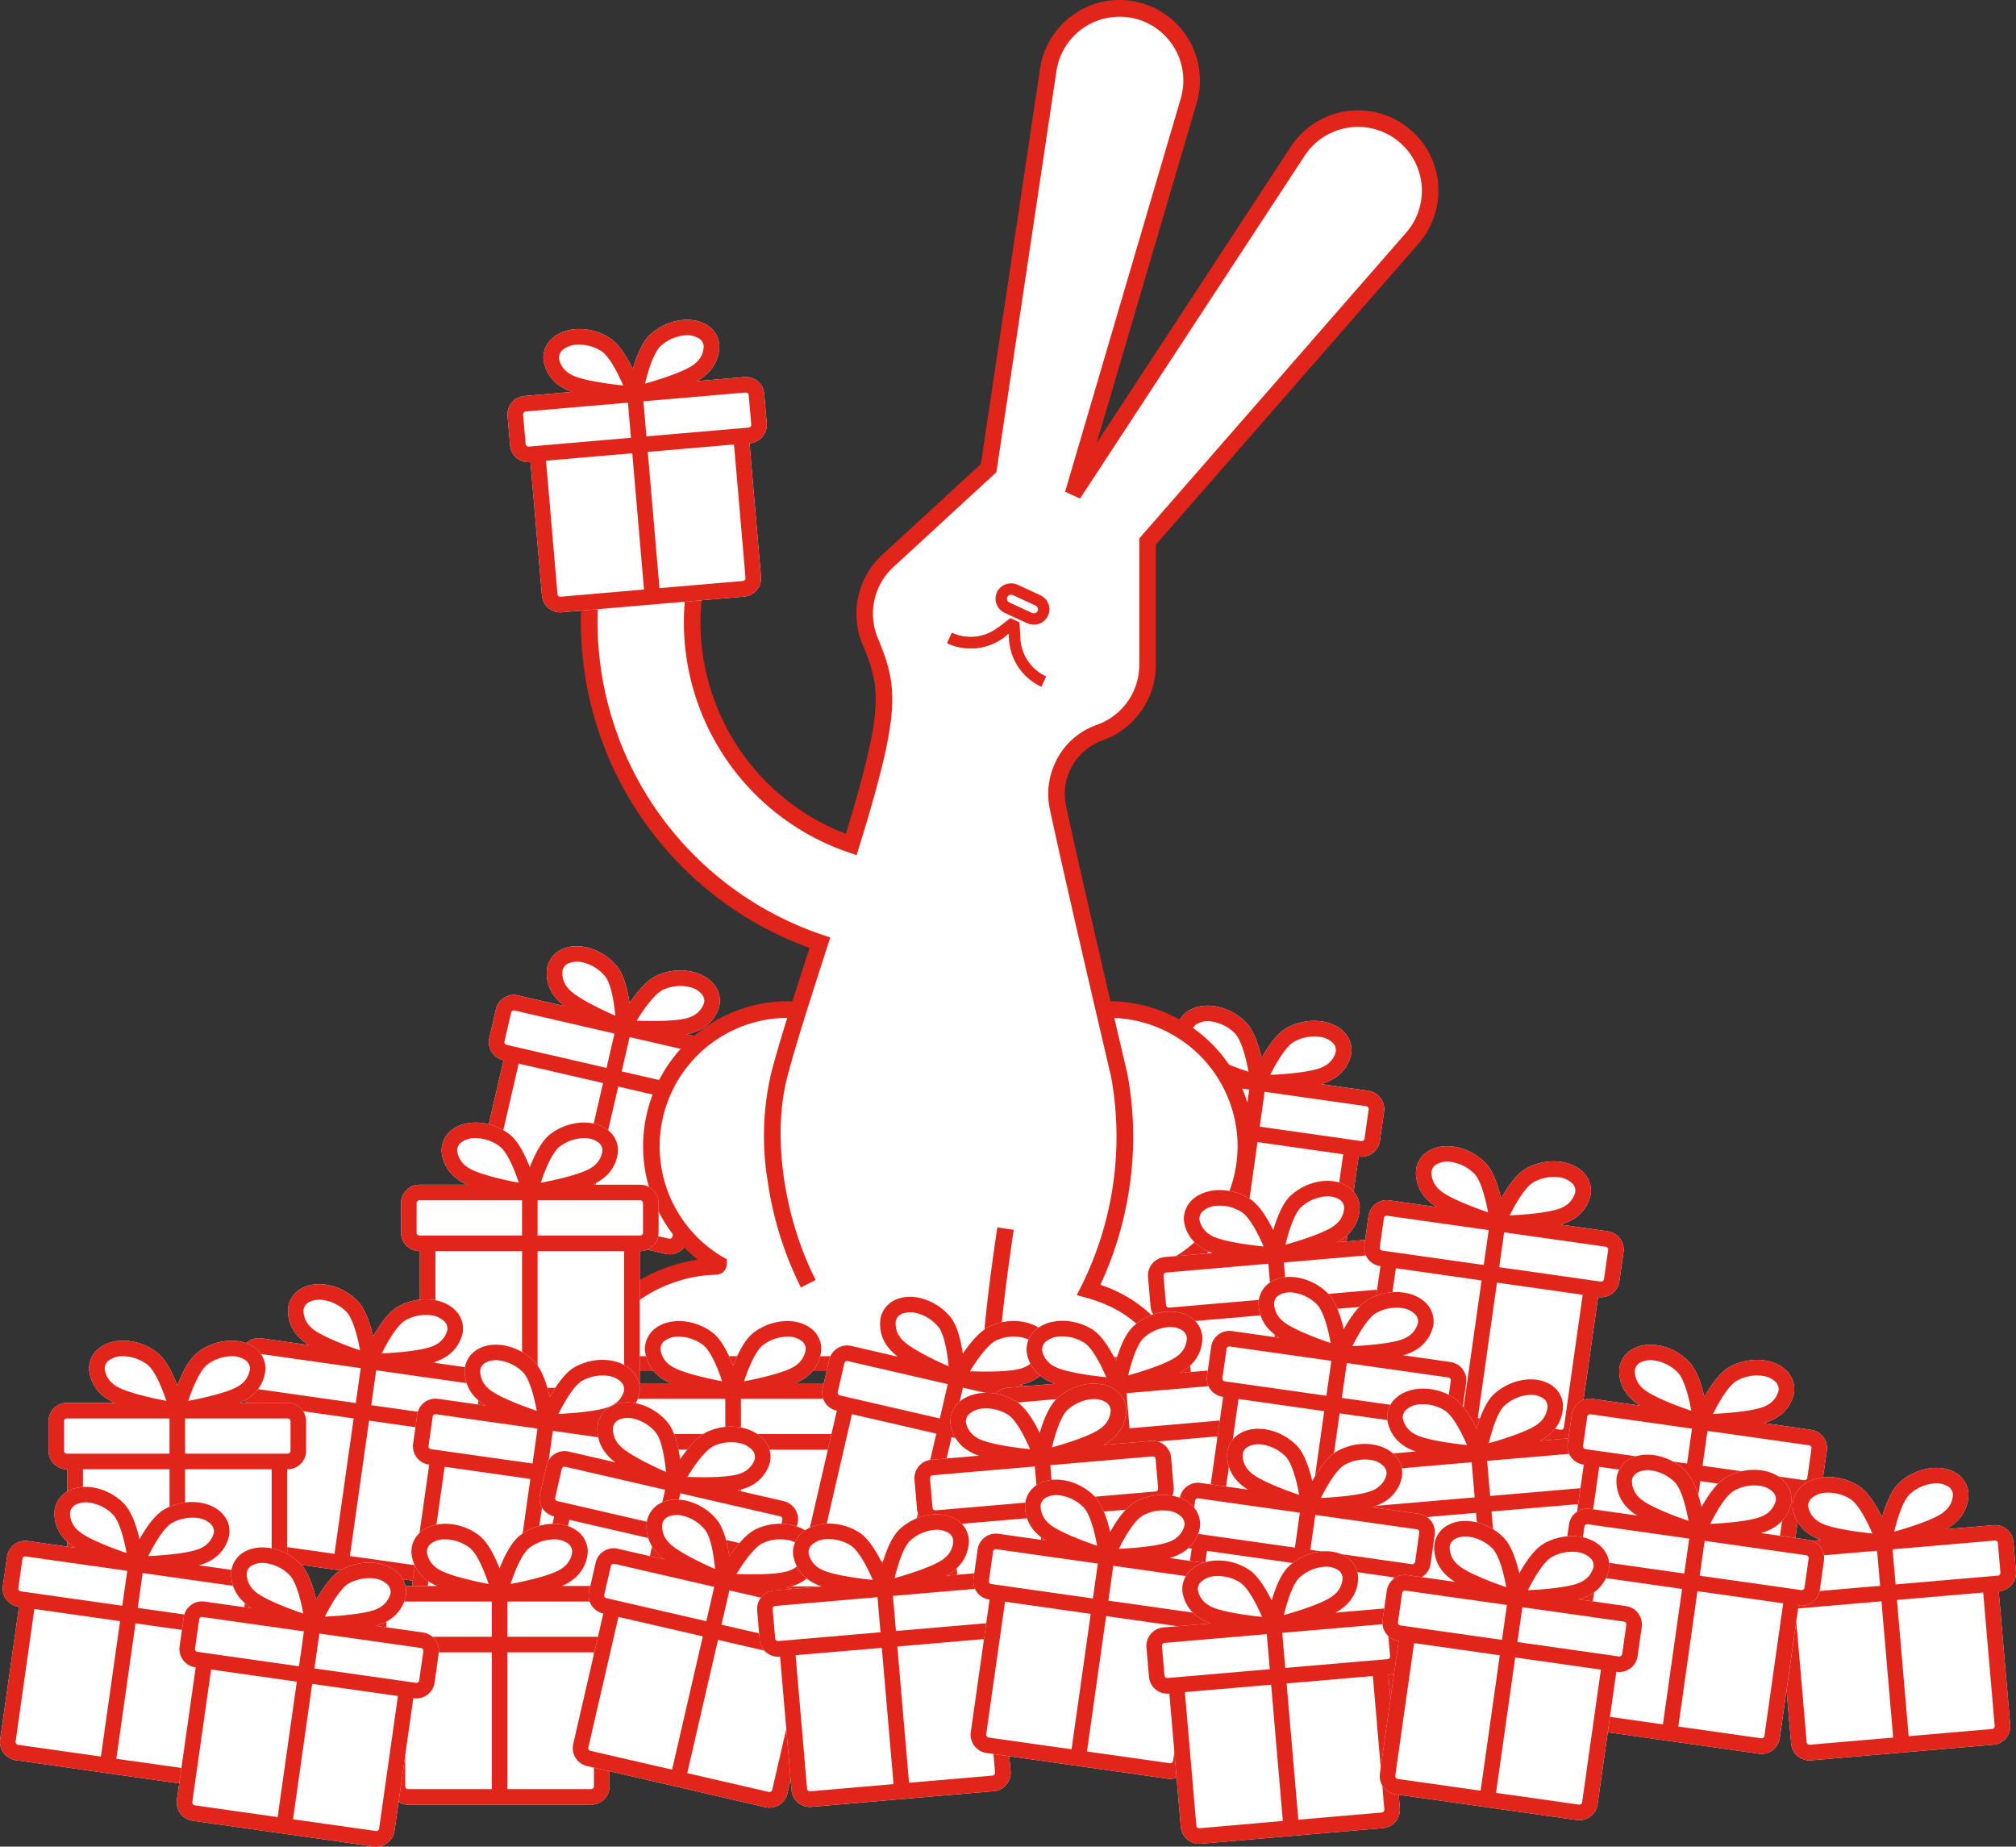<svg id="Grupo_19877" data-name="Grupo 19877" xmlns="http://www.w3.org/2000/svg" xmlns:xlink="http://www.w3.org/1999/xlink" width="305" height="279.322" viewBox="0 0 305 279.322">
  <rect x="0" y="0" width="305" height="279.322" fill="#333333" stroke="none"/>
  <defs>
    <clipPath id="clip-path">
      <rect id="Rectángulo_18822" data-name="Rectángulo 18822" width="305" height="279.322" fill="none"/>
    </clipPath>
  </defs>
  <g id="Grupo_19876" data-name="Grupo 19876" clip-path="url(#clip-path)">
    <path id="Trazado_22216" data-name="Trazado 22216" d="M135.078,206.407l-7.057-1.628a7.177,7.177,0,0,0,1.61-.475,5.665,5.665,0,0,0,3.342-3.686,3.9,3.9,0,0,0-.822-3.4c-1.76-2.149-5.549-2.723-8.627-1.307-1.5.689-2.986,2.5-4.115,4.159-.288-1.986-.836-4.268-1.878-5.541-2.147-2.622-5.8-3.766-8.327-2.6a3.9,3.9,0,0,0-2.231,2.7,5.663,5.663,0,0,0,1.39,4.777,7.166,7.166,0,0,0,1.239,1.132l-7.057-1.628a2.794,2.794,0,0,0-3.347,2.092l-1,4.346a2.794,2.794,0,0,0,2.092,3.346l.061.014L95.8,228.434a2.793,2.793,0,0,0,2.092,3.347L124.861,238a2.793,2.793,0,0,0,3.346-2.092l4.552-19.734.062.014a2.793,2.793,0,0,0,3.347-2.092l1-4.345a2.794,2.794,0,0,0-2.092-3.347" transform="translate(-24.17 -48.343)" fill="#fff"/>
    <path id="Trazado_22217" data-name="Trazado 22217" d="M135.078,206.407l-7.057-1.627a7.176,7.176,0,0,0,1.61-.475,5.662,5.662,0,0,0,3.341-3.686,3.9,3.9,0,0,0-.822-3.4c-1.76-2.148-5.549-2.723-8.627-1.306-1.5.688-2.986,2.5-4.115,4.158-.288-1.986-.836-4.267-1.878-5.541-2.147-2.622-5.805-3.766-8.327-2.6a3.9,3.9,0,0,0-2.231,2.7,5.664,5.664,0,0,0,1.39,4.777,7.193,7.193,0,0,0,1.239,1.132l-7.056-1.627a2.793,2.793,0,0,0-3.347,2.092l-1,4.346a2.794,2.794,0,0,0,2.092,3.346l.061.014L95.8,228.435a2.794,2.794,0,0,0,2.092,3.346L124.861,238a2.792,2.792,0,0,0,3.346-2.092l4.552-19.734.062.015a2.793,2.793,0,0,0,3.346-2.092l1-4.345a2.793,2.793,0,0,0-2.092-3.347m-10.568-8.359a6.254,6.254,0,0,1,3.9-.419,3.459,3.459,0,0,1,1.923,1.077,1.546,1.546,0,0,1,.349,1.382,3.415,3.415,0,0,1-2.031,2.076c-1.362.627-5.171.692-8.148.571,1.161-1.917,2.781-4.121,4.012-4.688m-15.241-2.9a1.545,1.545,0,0,1,.919-1.089h0a3.453,3.453,0,0,1,2.2-.126,6.254,6.254,0,0,1,3.319,2.083c.858,1.049,1.349,3.739,1.553,5.971-2.73-1.2-6.125-2.922-7.075-4.083a3.415,3.415,0,0,1-.916-2.755m-8.777,10.72,1-4.345a.435.435,0,0,1,.521-.326l15.118,3.487-1.2,5.192-15.118-3.487a.435.435,0,0,1-.326-.521m-2.4,23.094,4.552-19.734,12.761,2.944-4.65,20.157-12.338-2.846a.434.434,0,0,1-.325-.52m27.817,6.417a.435.435,0,0,1-.521.325l-12.337-2.846L117.7,212.7l12.76,2.944Zm7.96-21.812a.435.435,0,0,1-.521.325l-15.118-3.487,1.2-5.192,15.118,3.488a.435.435,0,0,1,.326.52Z" transform="translate(-24.17 -48.343)" fill="#e1251b"/>
    <path id="Trazado_22218" data-name="Trazado 22218" d="M264.357,216.375l-7.171-1.017a7.176,7.176,0,0,0,1.564-.611,5.661,5.661,0,0,0,3.013-3.96,3.9,3.9,0,0,0-1.11-3.321c-1.938-1.99-5.762-2.237-8.708-.562-1.431.814-2.761,2.746-3.744,4.5-.457-1.954-1.2-4.179-2.346-5.36-2.364-2.429-6.106-3.255-8.519-1.882a3.9,3.9,0,0,0-1.991,2.882,5.663,5.663,0,0,0,1.795,4.641,7.126,7.126,0,0,0,1.331,1.022l-7.169-1.017a2.794,2.794,0,0,0-3.155,2.371l-.626,4.416a2.794,2.794,0,0,0,2.371,3.154l.063.009-2.844,20.051a2.794,2.794,0,0,0,2.371,3.155l27.4,3.887a2.8,2.8,0,0,0,3.155-2.371l2.844-20.051.064.009a2.794,2.794,0,0,0,3.154-2.37l.626-4.416a2.794,2.794,0,0,0-2.371-3.154" transform="translate(-57.336 -51.381)" fill="#fff"/>
    <path id="Trazado_22219" data-name="Trazado 22219" d="M264.357,216.375l-7.171-1.017a7.212,7.212,0,0,0,1.564-.611,5.661,5.661,0,0,0,3.013-3.959,3.9,3.9,0,0,0-1.11-3.322c-1.938-1.99-5.762-2.237-8.708-.562-1.431.814-2.761,2.746-3.744,4.5-.457-1.955-1.2-4.18-2.346-5.36-2.364-2.429-6.106-3.255-8.52-1.881a3.9,3.9,0,0,0-1.991,2.882,5.665,5.665,0,0,0,1.794,4.641,7.133,7.133,0,0,0,1.332,1.022l-7.17-1.017a2.794,2.794,0,0,0-3.154,2.371l-.626,4.416a2.794,2.794,0,0,0,2.371,3.154l.063.009-2.844,20.051a2.794,2.794,0,0,0,2.371,3.155l27.4,3.887a2.794,2.794,0,0,0,3.155-2.371l2.844-20.051.064.009a2.794,2.794,0,0,0,3.154-2.37l.626-4.416a2.794,2.794,0,0,0-2.371-3.154m-11.246-7.423a6.25,6.25,0,0,1,3.845-.751,3.45,3.45,0,0,1,2.008.907,1.546,1.546,0,0,1,.466,1.348,3.416,3.416,0,0,1-1.846,2.242c-1.3.742-5.093,1.133-8.069,1.268.992-2.01,2.417-4.345,3.595-5.014m-15.433-1.581a1.547,1.547,0,0,1,.823-1.164h0a3.455,3.455,0,0,1,2.18-.313,6.249,6.249,0,0,1,3.486,1.79c.945.971,1.665,3.61,2.059,5.816-2.822-.957-6.353-2.386-7.4-3.461a3.417,3.417,0,0,1-1.15-2.667M229.853,218.8l.626-4.416a.434.434,0,0,1,.491-.369l15.361,2.179-.748,5.275-15.361-2.179a.434.434,0,0,1-.369-.49m-.41,23.215,2.844-20.052,12.966,1.84-2.9,20.481-12.536-1.778a.434.434,0,0,1-.369-.49m28.264,4.009a.434.434,0,0,1-.49.369l-12.536-1.778,2.9-20.482,12.966,1.84Zm6.062-22.413a.435.435,0,0,1-.491.369L247.917,221.8l.748-5.275,15.361,2.179a.435.435,0,0,1,.369.491Z" transform="translate(-57.336 -51.381)" fill="#e1251b"/>
    <path id="Trazado_22220" data-name="Trazado 22220" d="M154.116,143.018c-1.2,3.718-2.377,7.365-3.412,10.678l-.138-.54q-.612-.036-1.233-.035a20.7,20.7,0,0,0-10.565,38.5.365.365,0,0,1-.357.366c-8.19.148-17.489,5.376-19.32,14.248H228.1c-1.858-9-11.4-14.252-19.68-14.252v-.363a20.7,20.7,0,0,0-10.565-38.5c-.26,0-.518.006-.775.016-2.245-9.645-5.5-23.759-6.948-30.538a9.831,9.831,0,0,1,6.162-11.3l.109-.04.135-.049a10.843,10.843,0,0,0,7.146-10.2l0-18.67,40.058-45.894A10.905,10.905,0,1,0,226.4,23.3L193.01,74.251l-.292-.135,17.189-58.442a10.905,10.905,0,1,0-21.247-4.694l-9.019,60.246L164.709,84.986a10.841,10.841,0,0,0-3.147,12.038c.019.049.035.1.055.147,2.842,6.752,3.314,10.061-.934,24.9-.536,1.872-1.156,3.93-1.828,6.1a35.531,35.531,0,0,1-23.437-40.262A7.8,7.8,0,0,0,120.1,85a51.189,51.189,0,0,0,34.018,58.022" transform="translate(-30.069 -0.425)" fill="#fff"/>
    <path id="Trazado_22221" data-name="Trazado 22221" d="M207.275,124.286a2.46,2.46,0,0,1-1.035-.228l-3.394-1.569A2.342,2.342,0,0,1,201.8,119.2a2.4,2.4,0,0,1,3.082-.925l3.394,1.569a2.327,2.327,0,0,1-1,4.445m-3.433-4.52a.618.618,0,0,0-.546.288.619.619,0,0,0,.274.872l3.394,1.569a.675.675,0,0,0,.863-.218.619.619,0,0,0-.275-.872l-3.394-1.569a.761.761,0,0,0-.317-.07" transform="translate(-50.874 -29.805)" fill="#e1251b"/>
    <path id="Trazado_22222" data-name="Trazado 22222" d="M205.954,135.464a8.461,8.461,0,0,1-4.911-7.263l-.039-.76-.6.463a8.46,8.46,0,0,1-8.714.963l.724-1.564a6.74,6.74,0,0,0,6.944-.768l1.9-1.457,1.384.64.123,2.394a6.742,6.742,0,0,0,3.913,5.788Z" transform="translate(-48.399 -31.581)" fill="#e1251b"/>
    <path id="Trazado_22223" data-name="Trazado 22223" d="M195.25,130.146a8.491,8.491,0,0,1-3.564-.786l.723-1.565a6.742,6.742,0,0,0,6.944-.767L200.4,128.4a8.466,8.466,0,0,1-5.15,1.749" transform="translate(-48.399 -32.073)" fill="#e1251b"/>
    <path id="Trazado_22224" data-name="Trazado 22224" d="M117.481,205.146h-.266V207.4H229.163L229,206.354a17.885,17.885,0,0,0-7.8-11.873,24.04,24.04,0,0,0-10.113-3.942,22.228,22.228,0,0,0,5.285-6.124A21.946,21.946,0,0,0,197.6,151.448c-2.234-9.609-5.329-23.029-6.715-29.536a8.6,8.6,0,0,1,5.369-9.863l.238-.086a12.128,12.128,0,0,0,7.972-11.377l0-18.2,39.749-45.54a12.21,12.21,0,0,0,2.938-9.244,12.028,12.028,0,0,0-4.707-8.411l-.04-.03a12.163,12.163,0,0,0-17.522,3.027L195.524,66.98,210.635,15.6A12.163,12.163,0,0,0,201.593.293a12.03,12.03,0,0,0-9.506,1.852,12.21,12.21,0,0,0-5.14,8.226l-8.953,59.809L163.4,83.623a12.127,12.127,0,0,0-3.49,13.413l.013.034c.019.053.039.105.062.161,2.613,6.206,3.3,9.113-.984,24.065-.408,1.425-.881,3.014-1.434,4.826a34.285,34.285,0,0,1-21.395-38.4,9.05,9.05,0,1,0-17.783-3.38,52.447,52.447,0,0,0,33.68,59.037c-.937,2.9-1.8,5.6-2.584,8.078-.209-.006-.419-.009-.629-.009a21.941,21.941,0,0,0-18.99,32.972,22.242,22.242,0,0,0,5.285,6.125,24.05,24.05,0,0,0-10.278,4.055,17.809,17.809,0,0,0-7.4,10.551m99.358-31.739a19.591,19.591,0,0,1-9.536,16.717l-.611.365v2.328h1.253c7.606,0,16.182,4.635,18.273,12.476l-18.128-.021a18.654,18.654,0,0,0-5.326-7.279,20.931,20.931,0,0,0-6.683-3.659,53.188,53.188,0,0,0,4.41-14.844,51.61,51.61,0,0,0-.321-17.033l-.01-.048c-.023-.1-.829-3.53-1.973-8.439a19.479,19.479,0,0,1,18.653,19.438m-77.9,16.717a19.442,19.442,0,0,1,9.768-36.171c-1.029,3.322-1.866,6.162-2.45,8.43a41.818,41.818,0,0,0-.548,16.059,52.77,52.77,0,0,0,5.064,16.3l2.234-1.137c-4.845-9.52-6.582-21.818-4.322-30.6,1.168-4.541,3.38-11.459,6.151-20.03l.382-1.181-1.178-.393a50.015,50.015,0,0,1-33.183-56.6,6.544,6.544,0,1,1,12.858,2.444,36.783,36.783,0,0,0,24.266,41.683l1.219.413.38-1.23c.73-2.361,1.331-4.366,1.836-6.129,4.375-15.278,3.8-18.8.887-25.722l-.017-.046-.021-.057a9.614,9.614,0,0,1,2.784-10.646l15.3-14.092,9.084-60.682A9.652,9.652,0,1,1,208.231,14.9L190.736,74.376l2.255,1.041,33.983-51.854a9.656,9.656,0,0,1,13.9-2.416l.016.012a9.651,9.651,0,0,1,1.434,14.04L201.954,81.446l0,19.14a9.614,9.614,0,0,1-6.32,9.02l-.246.089a10.927,10.927,0,0,0-5.852,5.069,11.213,11.213,0,0,0-1.106,7.67c2.26,10.613,9.049,39.533,9.281,40.523a50.691,50.691,0,0,1-4.519,31.575l-.7,1.369,1.482.407c5.366,1.475,9.175,4.488,11.357,8.959l-21.448-.025v-.1h-3.136c.131-2.426.592-8.31,2.215-19.114l-2.479-.372c-1.673,11.141-2.126,17.058-2.249,19.486H120.065c2.13-7.586,10.481-12.193,17.9-12.327a1.626,1.626,0,0,0,1.588-1.619v-.711Z" transform="translate(-29.596 0)" fill="#e1251b"/>
    <path id="Trazado_22225" data-name="Trazado 22225" d="M117.341,236.559H110.1a7.2,7.2,0,0,0,1.463-.824,5.665,5.665,0,0,0,2.427-4.343,3.9,3.9,0,0,0-1.566-3.133c-2.2-1.7-6.018-1.406-8.7.666-1.3,1.007-2.349,3.107-3.076,4.977-.727-1.87-1.773-3.97-3.075-4.977-2.681-2.073-6.5-2.365-8.7-.666a3.9,3.9,0,0,0-1.567,3.133,5.662,5.662,0,0,0,2.429,4.343,7.187,7.187,0,0,0,1.462.824H83.954a2.794,2.794,0,0,0-2.79,2.79v4.46a2.793,2.793,0,0,0,2.79,2.79h.063v20.252a2.794,2.794,0,0,0,2.79,2.79h27.679a2.794,2.794,0,0,0,2.791-2.79V246.6h.064a2.793,2.793,0,0,0,2.79-2.79v-4.46a2.794,2.794,0,0,0-2.79-2.79" transform="translate(-20.493 -57.354)" fill="#fff"/>
    <path id="Trazado_22226" data-name="Trazado 22226" d="M117.341,236.559H110.1a7.158,7.158,0,0,0,1.463-.825,5.664,5.664,0,0,0,2.427-4.343,3.9,3.9,0,0,0-1.566-3.133c-2.2-1.7-6.019-1.406-8.7.666-1.3,1.008-2.349,3.107-3.076,4.978-.727-1.871-1.773-3.97-3.075-4.978-2.681-2.073-6.5-2.365-8.7-.666a3.9,3.9,0,0,0-1.567,3.133,5.661,5.661,0,0,0,2.429,4.343,7.151,7.151,0,0,0,1.462.825H83.954a2.793,2.793,0,0,0-2.79,2.79v4.46a2.794,2.794,0,0,0,2.79,2.79h.063v20.252a2.793,2.793,0,0,0,2.79,2.79h27.679a2.793,2.793,0,0,0,2.791-2.79V246.6h.064a2.794,2.794,0,0,0,2.79-2.79v-4.46a2.793,2.793,0,0,0-2.79-2.79m-12.177-5.77a6.248,6.248,0,0,1,3.7-1.283,3.455,3.455,0,0,1,2.115.617,1.546,1.546,0,0,1,.651,1.269,3.416,3.416,0,0,1-1.513,2.479c-1.186.917-4.883,1.837-7.811,2.388.7-2.129,1.784-4.641,2.855-5.469m-15.5.6a1.549,1.549,0,0,1,.652-1.269,3.454,3.454,0,0,1,2.115-.617,6.252,6.252,0,0,1,3.7,1.283c1.072.828,2.155,3.34,2.855,5.469-2.928-.551-6.625-1.471-7.811-2.388a3.416,3.416,0,0,1-1.513-2.479M83.52,243.809v-4.46a.434.434,0,0,1,.434-.434H99.47v5.328H83.954a.435.435,0,0,1-.434-.434m2.853,23.043V246.6h13.1v20.686H86.808a.435.435,0,0,1-.434-.434m28.547,0a.434.434,0,0,1-.434.434H101.826V246.6h13.095Zm2.855-23.043a.435.435,0,0,1-.434.434H101.826v-5.328h15.515a.435.435,0,0,1,.434.434Z" transform="translate(-20.493 -57.354)" fill="#e1251b"/>
    <path id="Trazado_22227" data-name="Trazado 22227" d="M268.152,247.619l-7.216.62a7.145,7.145,0,0,0,1.386-.946,5.663,5.663,0,0,0,2.047-4.536,3.9,3.9,0,0,0-1.828-2.987c-2.336-1.5-6.117-.885-8.611,1.41-1.211,1.115-2.074,3.3-2.637,5.222-.884-1.8-2.107-3.8-3.491-4.7-2.849-1.836-6.681-1.8-8.725.081a3.9,3.9,0,0,0-1.292,3.255,5.661,5.661,0,0,0,2.791,4.12,7.206,7.206,0,0,0,1.527.7l-7.215.62a2.794,2.794,0,0,0-2.541,3.02l.382,4.443a2.793,2.793,0,0,0,3.019,2.541l.063-.005,1.736,20.178a2.793,2.793,0,0,0,3.019,2.541l27.577-2.372a2.794,2.794,0,0,0,2.542-3.019l-1.736-20.178.064-.005a2.8,2.8,0,0,0,2.542-3.019l-.383-4.444a2.793,2.793,0,0,0-3.019-2.541" transform="translate(-58.663 -60.332)" fill="#fff"/>
    <path id="Trazado_22228" data-name="Trazado 22228" d="M268.152,247.619l-7.216.62a7.145,7.145,0,0,0,1.386-.946,5.662,5.662,0,0,0,2.047-4.535,3.9,3.9,0,0,0-1.828-2.988c-2.336-1.5-6.117-.885-8.611,1.41-1.211,1.115-2.074,3.3-2.637,5.222-.884-1.8-2.107-3.8-3.491-4.7-2.849-1.836-6.681-1.8-8.725.081a3.9,3.9,0,0,0-1.292,3.255,5.66,5.66,0,0,0,2.791,4.12,7.189,7.189,0,0,0,1.527.7l-7.215.62a2.794,2.794,0,0,0-2.541,3.02l.382,4.443a2.793,2.793,0,0,0,3.019,2.541l.063-.005,1.736,20.178a2.793,2.793,0,0,0,3.019,2.541l27.577-2.372a2.794,2.794,0,0,0,2.542-3.019l-1.736-20.178.064-.005a2.794,2.794,0,0,0,2.542-3.019l-.383-4.443a2.794,2.794,0,0,0-3.019-2.542m-12.626-4.706a6.248,6.248,0,0,1,3.578-1.6,3.453,3.453,0,0,1,2.16.434,1.547,1.547,0,0,1,.758,1.208,3.417,3.417,0,0,1-1.3,2.6c-1.1,1.015-4.707,2.249-7.577,3.048.515-2.181,1.378-4.777,2.376-5.694m-15.394,1.929a1.548,1.548,0,0,1,.54-1.319,3.447,3.447,0,0,1,2.054-.8,6.255,6.255,0,0,1,3.8.961c1.138.734,2.433,3.143,3.314,5.2-2.965-.3-6.727-.9-7.987-1.71a3.417,3.417,0,0,1-1.72-2.34m-5.055,12.9-.383-4.443a.435.435,0,0,1,.4-.47l15.459-1.33.456,5.309-15.458,1.33a.434.434,0,0,1-.469-.4m4.817,22.713-1.735-20.177,13.048-1.122,1.772,20.61-12.615,1.085a.436.436,0,0,1-.47-.4m28.443-2.447a.435.435,0,0,1-.4.47l-12.615,1.085-1.772-20.61L266.6,257.83Zm.869-23.2a.434.434,0,0,1-.4.469l-15.459,1.33L252.9,251.3l15.458-1.329a.435.435,0,0,1,.47.4Z" transform="translate(-58.663 -60.332)" fill="#e1251b"/>
    <path id="Trazado_22229" data-name="Trazado 22229" d="M312.824,244.807l-7.171-1.017a7.176,7.176,0,0,0,1.564-.611,5.661,5.661,0,0,0,3.013-3.96,3.9,3.9,0,0,0-1.11-3.321c-1.938-1.99-5.762-2.237-8.708-.562-1.431.814-2.761,2.746-3.744,4.5-.457-1.954-1.2-4.179-2.346-5.36-2.364-2.429-6.106-3.255-8.519-1.881a3.9,3.9,0,0,0-1.991,2.882,5.663,5.663,0,0,0,1.795,4.641,7.1,7.1,0,0,0,1.331,1.022l-7.169-1.017a2.794,2.794,0,0,0-3.155,2.371l-.626,4.416a2.794,2.794,0,0,0,2.371,3.154l.063.009-2.844,20.051a2.794,2.794,0,0,0,2.371,3.154l27.4,3.887a2.8,2.8,0,0,0,3.155-2.371l2.844-20.051.064.009a2.794,2.794,0,0,0,3.154-2.37l.626-4.416a2.794,2.794,0,0,0-2.371-3.155" transform="translate(-69.573 -58.559)" fill="#fff"/>
    <path id="Trazado_22230" data-name="Trazado 22230" d="M312.824,244.806l-7.171-1.017a7.214,7.214,0,0,0,1.564-.611,5.663,5.663,0,0,0,3.013-3.959,3.9,3.9,0,0,0-1.11-3.322c-1.938-1.99-5.762-2.237-8.708-.562-1.431.814-2.761,2.746-3.744,4.5-.457-1.955-1.2-4.18-2.346-5.36-2.364-2.429-6.106-3.255-8.52-1.881a3.9,3.9,0,0,0-1.991,2.882,5.665,5.665,0,0,0,1.794,4.641,7.133,7.133,0,0,0,1.332,1.022l-7.17-1.017a2.794,2.794,0,0,0-3.155,2.371l-.626,4.416a2.794,2.794,0,0,0,2.371,3.155l.063.009-2.844,20.051a2.794,2.794,0,0,0,2.371,3.155l27.4,3.887a2.794,2.794,0,0,0,3.154-2.371l2.844-20.051.064.009a2.794,2.794,0,0,0,3.154-2.37l.626-4.416a2.794,2.794,0,0,0-2.371-3.154m-11.246-7.423a6.25,6.25,0,0,1,3.845-.751,3.447,3.447,0,0,1,2.008.908,1.544,1.544,0,0,1,.466,1.347,3.416,3.416,0,0,1-1.846,2.242c-1.3.742-5.093,1.133-8.069,1.268.992-2.01,2.417-4.345,3.595-5.014M286.145,235.8a1.547,1.547,0,0,1,.823-1.164h0a3.455,3.455,0,0,1,2.18-.313,6.249,6.249,0,0,1,3.486,1.79c.945.971,1.665,3.61,2.059,5.816-2.822-.957-6.353-2.386-7.4-3.461a3.417,3.417,0,0,1-1.15-2.667m-7.825,11.433.626-4.416a.434.434,0,0,1,.491-.369l15.361,2.179-.748,5.275-15.361-2.179a.434.434,0,0,1-.369-.49m-.41,23.215,2.844-20.052,12.966,1.84-2.9,20.481-12.536-1.778a.434.434,0,0,1-.369-.49m28.264,4.009a.434.434,0,0,1-.49.368l-12.536-1.778,2.9-20.482,12.966,1.84Zm6.062-22.413a.435.435,0,0,1-.491.369l-15.361-2.179.748-5.275,15.362,2.179a.435.435,0,0,1,.369.491Z" transform="translate(-69.573 -58.559)" fill="#e1251b"/>
    <path id="Trazado_22231" data-name="Trazado 22231" d="M158.49,276.729h-7.243a7.194,7.194,0,0,0,1.463-.824,5.665,5.665,0,0,0,2.427-4.343,3.9,3.9,0,0,0-1.566-3.133c-2.2-1.7-6.018-1.406-8.7.666-1.3,1.007-2.349,3.107-3.076,4.977-.727-1.87-1.773-3.97-3.075-4.977-2.681-2.073-6.5-2.365-8.7-.666a3.9,3.9,0,0,0-1.567,3.133,5.662,5.662,0,0,0,2.429,4.343,7.187,7.187,0,0,0,1.462.824H125.1a2.793,2.793,0,0,0-2.79,2.79v4.46a2.793,2.793,0,0,0,2.79,2.79h.063v20.252a2.794,2.794,0,0,0,2.79,2.79h27.68a2.794,2.794,0,0,0,2.79-2.79V286.77h.064a2.793,2.793,0,0,0,2.79-2.79v-4.46a2.793,2.793,0,0,0-2.79-2.79" transform="translate(-30.883 -67.497)" fill="#fff"/>
    <path id="Trazado_22232" data-name="Trazado 22232" d="M158.49,276.729h-7.243a7.158,7.158,0,0,0,1.463-.825,5.664,5.664,0,0,0,2.427-4.343,3.9,3.9,0,0,0-1.566-3.133c-2.2-1.7-6.019-1.406-8.7.666-1.3,1.008-2.349,3.107-3.076,4.978-.727-1.871-1.773-3.97-3.075-4.978-2.681-2.073-6.5-2.365-8.7-.666a3.9,3.9,0,0,0-1.567,3.133,5.661,5.661,0,0,0,2.429,4.343,7.15,7.15,0,0,0,1.462.825H125.1a2.793,2.793,0,0,0-2.79,2.79v4.46a2.794,2.794,0,0,0,2.79,2.79h.063v20.252a2.793,2.793,0,0,0,2.79,2.79h27.679a2.794,2.794,0,0,0,2.791-2.79V286.77h.064a2.794,2.794,0,0,0,2.79-2.79v-4.46a2.793,2.793,0,0,0-2.79-2.79m-12.177-5.77a6.248,6.248,0,0,1,3.7-1.283,3.455,3.455,0,0,1,2.115.617,1.546,1.546,0,0,1,.651,1.269,3.416,3.416,0,0,1-1.513,2.479c-1.186.917-4.883,1.837-7.811,2.388.7-2.129,1.784-4.641,2.855-5.469m-15.5.6a1.549,1.549,0,0,1,.652-1.269,3.454,3.454,0,0,1,2.115-.617,6.252,6.252,0,0,1,3.7,1.283c1.072.828,2.155,3.34,2.855,5.469-2.928-.551-6.625-1.471-7.811-2.388a3.416,3.416,0,0,1-1.513-2.479m-6.142,12.418v-4.46a.434.434,0,0,1,.434-.434h15.515v5.328H125.1a.435.435,0,0,1-.434-.434m2.853,23.043V286.77h13.1v20.686H127.957a.435.435,0,0,1-.434-.434m28.547,0a.434.434,0,0,1-.434.434H142.975V286.77H156.07Zm2.855-23.043a.435.435,0,0,1-.434.434H142.975v-5.328H158.49a.435.435,0,0,1,.434.434Z" transform="translate(-30.883 -67.496)" fill="#e1251b"/>
    <path id="Trazado_22233" data-name="Trazado 22233" d="M202.536,277.345l-7.057-1.628a7.178,7.178,0,0,0,1.61-.475,5.665,5.665,0,0,0,3.342-3.686,3.9,3.9,0,0,0-.822-3.4c-1.76-2.149-5.549-2.723-8.627-1.307-1.5.689-2.986,2.5-4.115,4.159-.288-1.986-.836-4.268-1.879-5.541-2.147-2.622-5.8-3.766-8.327-2.6a3.9,3.9,0,0,0-2.231,2.7,5.663,5.663,0,0,0,1.39,4.777,7.166,7.166,0,0,0,1.239,1.132L170,269.84a2.794,2.794,0,0,0-3.347,2.092l-1,4.346a2.794,2.794,0,0,0,2.092,3.346l.061.014-4.552,19.734a2.793,2.793,0,0,0,2.092,3.347l26.971,6.221a2.793,2.793,0,0,0,3.346-2.092l4.552-19.734.062.014a2.793,2.793,0,0,0,3.347-2.092l1-4.345a2.794,2.794,0,0,0-2.092-3.347" transform="translate(-41.202 -66.254)" fill="#fff"/>
    <path id="Trazado_22234" data-name="Trazado 22234" d="M202.536,277.345l-7.057-1.627a7.177,7.177,0,0,0,1.61-.475,5.662,5.662,0,0,0,3.341-3.686,3.9,3.9,0,0,0-.822-3.4c-1.76-2.148-5.549-2.723-8.627-1.306-1.5.688-2.986,2.5-4.115,4.158-.288-1.986-.836-4.267-1.878-5.541-2.147-2.622-5.805-3.766-8.327-2.6a3.9,3.9,0,0,0-2.231,2.7,5.664,5.664,0,0,0,1.39,4.777,7.194,7.194,0,0,0,1.239,1.132L170,269.841a2.793,2.793,0,0,0-3.347,2.092l-1,4.346a2.794,2.794,0,0,0,2.092,3.346l.061.014-4.552,19.734a2.794,2.794,0,0,0,2.092,3.346l26.971,6.221a2.792,2.792,0,0,0,3.346-2.092l4.552-19.734.062.015a2.793,2.793,0,0,0,3.346-2.092l1-4.345a2.793,2.793,0,0,0-2.092-3.347m-10.568-8.359a6.254,6.254,0,0,1,3.9-.419,3.459,3.459,0,0,1,1.923,1.077,1.546,1.546,0,0,1,.349,1.382A3.415,3.415,0,0,1,196.1,273.1c-1.362.627-5.171.692-8.148.571,1.161-1.917,2.781-4.121,4.012-4.688m-15.241-2.9a1.545,1.545,0,0,1,.919-1.089h0a3.453,3.453,0,0,1,2.2-.126,6.255,6.255,0,0,1,3.319,2.083c.858,1.049,1.349,3.739,1.553,5.971-2.73-1.2-6.125-2.922-7.075-4.083a3.415,3.415,0,0,1-.916-2.755m-8.777,10.72,1-4.345a.435.435,0,0,1,.521-.326l15.118,3.487-1.2,5.192-15.118-3.487a.435.435,0,0,1-.326-.521m-2.4,23.094,4.552-19.734,12.761,2.944-4.65,20.157-12.338-2.846a.434.434,0,0,1-.325-.52m27.817,6.417a.435.435,0,0,1-.521.325L180.511,303.8l4.65-20.157,12.76,2.944Zm7.96-21.812a.435.435,0,0,1-.521.325l-15.118-3.487,1.2-5.192,15.118,3.488a.435.435,0,0,1,.326.52Z" transform="translate(-41.202 -66.254)" fill="#e1251b"/>
    <path id="Trazado_22235" data-name="Trazado 22235" d="M236.31,274.072l-7.216.62a7.145,7.145,0,0,0,1.386-.946,5.663,5.663,0,0,0,2.047-4.536,3.9,3.9,0,0,0-1.828-2.987c-2.336-1.5-6.117-.885-8.611,1.41-1.211,1.115-2.074,3.3-2.637,5.222-.884-1.8-2.107-3.8-3.491-4.7-2.849-1.836-6.681-1.8-8.725.082a3.9,3.9,0,0,0-1.292,3.255,5.661,5.661,0,0,0,2.791,4.12,7.207,7.207,0,0,0,1.527.7l-7.215.62a2.794,2.794,0,0,0-2.541,3.02l.382,4.443a2.793,2.793,0,0,0,3.019,2.541l.063-.005,1.736,20.178a2.793,2.793,0,0,0,3.019,2.541l27.577-2.372a2.794,2.794,0,0,0,2.542-3.019l-1.736-20.178.064-.005a2.8,2.8,0,0,0,2.542-3.019l-.383-4.444a2.793,2.793,0,0,0-3.019-2.541" transform="translate(-50.623 -67.012)" fill="#fff"/>
    <path id="Trazado_22236" data-name="Trazado 22236" d="M236.31,274.072l-7.216.62a7.145,7.145,0,0,0,1.386-.946,5.662,5.662,0,0,0,2.047-4.535,3.9,3.9,0,0,0-1.828-2.988c-2.336-1.5-6.117-.885-8.611,1.41-1.211,1.115-2.074,3.3-2.637,5.222-.884-1.8-2.107-3.8-3.491-4.7-2.849-1.836-6.681-1.8-8.725.082a3.9,3.9,0,0,0-1.292,3.255,5.66,5.66,0,0,0,2.791,4.12,7.19,7.19,0,0,0,1.527.7l-7.215.62a2.794,2.794,0,0,0-2.541,3.02l.382,4.443a2.793,2.793,0,0,0,3.019,2.541l.063-.005,1.736,20.178a2.793,2.793,0,0,0,3.019,2.541l27.577-2.372a2.794,2.794,0,0,0,2.542-3.019l-1.736-20.178.064-.005a2.793,2.793,0,0,0,2.541-3.019l-.382-4.443a2.794,2.794,0,0,0-3.019-2.542m-12.626-4.706a6.249,6.249,0,0,1,3.578-1.6,3.453,3.453,0,0,1,2.16.434,1.547,1.547,0,0,1,.758,1.208,3.417,3.417,0,0,1-1.3,2.6c-1.1,1.015-4.707,2.249-7.577,3.048.515-2.181,1.378-4.777,2.376-5.694m-15.394,1.929a1.548,1.548,0,0,1,.54-1.319,3.448,3.448,0,0,1,2.054-.8,6.255,6.255,0,0,1,3.8.961c1.138.734,2.433,3.143,3.314,5.2-2.965-.3-6.727-.9-7.987-1.71a3.417,3.417,0,0,1-1.72-2.34m-5.055,12.9-.383-4.443a.435.435,0,0,1,.4-.47l15.459-1.33.456,5.309-15.458,1.33a.435.435,0,0,1-.469-.4m4.817,22.713-1.735-20.178,13.048-1.122,1.772,20.61L208.523,307.3a.436.436,0,0,1-.47-.4M236.5,304.46a.436.436,0,0,1-.4.47l-12.615,1.085-1.772-20.61,13.047-1.122Zm.869-23.2a.435.435,0,0,1-.4.469l-15.459,1.33-.457-5.309,15.459-1.329a.435.435,0,0,1,.47.4Z" transform="translate(-50.623 -67.012)" fill="#e1251b"/>
    <path id="Trazado_22237" data-name="Trazado 22237" d="M280.982,271.26l-7.171-1.017a7.176,7.176,0,0,0,1.564-.611,5.662,5.662,0,0,0,3.013-3.96,3.9,3.9,0,0,0-1.11-3.321c-1.938-1.99-5.762-2.237-8.708-.562-1.431.814-2.761,2.746-3.744,4.5-.457-1.954-1.2-4.179-2.346-5.36-2.364-2.429-6.106-3.255-8.519-1.881a3.9,3.9,0,0,0-1.991,2.882,5.663,5.663,0,0,0,1.795,4.641,7.1,7.1,0,0,0,1.331,1.022l-7.169-1.017a2.794,2.794,0,0,0-3.155,2.371l-.626,4.416a2.794,2.794,0,0,0,2.371,3.155l.063.009-2.844,20.051a2.794,2.794,0,0,0,2.371,3.155l27.4,3.887a2.8,2.8,0,0,0,3.155-2.371l2.844-20.051.064.009a2.794,2.794,0,0,0,3.155-2.37l.626-4.416a2.794,2.794,0,0,0-2.371-3.154" transform="translate(-61.533 -65.238)" fill="#fff"/>
    <path id="Trazado_22238" data-name="Trazado 22238" d="M280.982,271.26l-7.171-1.017a7.214,7.214,0,0,0,1.564-.611,5.661,5.661,0,0,0,3.013-3.959,3.9,3.9,0,0,0-1.11-3.322c-1.938-1.99-5.762-2.237-8.708-.562-1.431.814-2.761,2.746-3.744,4.5-.457-1.955-1.2-4.18-2.346-5.36-2.364-2.429-6.106-3.255-8.52-1.881a3.9,3.9,0,0,0-1.991,2.882,5.665,5.665,0,0,0,1.794,4.641,7.132,7.132,0,0,0,1.332,1.022l-7.17-1.017a2.794,2.794,0,0,0-3.154,2.371l-.626,4.416a2.794,2.794,0,0,0,2.371,3.155l.063.009-2.844,20.051a2.794,2.794,0,0,0,2.371,3.155l27.4,3.887a2.794,2.794,0,0,0,3.155-2.37l2.844-20.052.064.009a2.794,2.794,0,0,0,3.155-2.37l.626-4.416a2.794,2.794,0,0,0-2.371-3.154m-11.246-7.423a6.25,6.25,0,0,1,3.845-.75,3.446,3.446,0,0,1,2.008.908,1.544,1.544,0,0,1,.466,1.347,3.416,3.416,0,0,1-1.846,2.242c-1.3.742-5.093,1.133-8.069,1.268.992-2.01,2.417-4.345,3.595-5.014M254.3,262.256a1.547,1.547,0,0,1,.823-1.164h0a3.456,3.456,0,0,1,2.18-.313,6.249,6.249,0,0,1,3.486,1.79c.945.971,1.665,3.61,2.059,5.816-2.822-.957-6.353-2.386-7.4-3.461a3.417,3.417,0,0,1-1.15-2.667m-7.825,11.433.626-4.416a.434.434,0,0,1,.491-.369l15.361,2.179-.748,5.275-15.361-2.179a.434.434,0,0,1-.369-.49m-.41,23.215,2.844-20.052,12.966,1.84-2.9,20.481-12.536-1.778a.434.434,0,0,1-.369-.49m28.265,4.009a.435.435,0,0,1-.491.369L261.306,299.5l2.9-20.482,12.966,1.84Zm6.062-22.413a.435.435,0,0,1-.491.368l-15.361-2.179.748-5.275,15.361,2.179a.435.435,0,0,1,.369.491Z" transform="translate(-61.533 -65.238)" fill="#e1251b"/>
    <path id="Trazado_22239" data-name="Trazado 22239" d="M84.541,272.73l-7.171-1.017a7.176,7.176,0,0,0,1.564-.611,5.662,5.662,0,0,0,3.013-3.96,3.9,3.9,0,0,0-1.11-3.321c-1.938-1.99-5.762-2.237-8.708-.562-1.431.814-2.761,2.746-3.744,4.5-.457-1.954-1.2-4.179-2.346-5.36-2.364-2.429-6.106-3.255-8.519-1.881a3.9,3.9,0,0,0-1.991,2.882,5.663,5.663,0,0,0,1.795,4.641,7.126,7.126,0,0,0,1.331,1.022l-7.169-1.017a2.794,2.794,0,0,0-3.155,2.371l-.626,4.416a2.794,2.794,0,0,0,2.371,3.154l.063.009-2.844,20.051a2.794,2.794,0,0,0,2.371,3.154l27.4,3.887a2.8,2.8,0,0,0,3.155-2.371l2.844-20.051.064.009a2.794,2.794,0,0,0,3.154-2.37l.626-4.416a2.794,2.794,0,0,0-2.371-3.154" transform="translate(-11.934 -65.61)" fill="#fff"/>
    <path id="Trazado_22240" data-name="Trazado 22240" d="M84.541,272.73l-7.171-1.017a7.215,7.215,0,0,0,1.564-.611,5.661,5.661,0,0,0,3.013-3.959,3.9,3.9,0,0,0-1.11-3.322c-1.938-1.99-5.762-2.237-8.708-.562-1.431.814-2.761,2.746-3.744,4.5-.457-1.955-1.2-4.18-2.346-5.36-2.364-2.429-6.106-3.255-8.52-1.881a3.9,3.9,0,0,0-1.991,2.882,5.665,5.665,0,0,0,1.794,4.641,7.134,7.134,0,0,0,1.332,1.022l-7.17-1.017a2.794,2.794,0,0,0-3.154,2.371l-.626,4.416a2.794,2.794,0,0,0,2.371,3.154l.063.009-2.844,20.051a2.794,2.794,0,0,0,2.371,3.154l27.4,3.887a2.794,2.794,0,0,0,3.154-2.37l2.844-20.052.064.009a2.794,2.794,0,0,0,3.154-2.37l.626-4.416a2.794,2.794,0,0,0-2.371-3.154m-11.246-7.423a6.25,6.25,0,0,1,3.845-.75,3.45,3.45,0,0,1,2.008.907,1.546,1.546,0,0,1,.466,1.348,3.416,3.416,0,0,1-1.846,2.242c-1.3.742-5.093,1.133-8.069,1.268.992-2.01,2.417-4.345,3.595-5.014m-15.433-1.581a1.547,1.547,0,0,1,.823-1.164h0a3.455,3.455,0,0,1,2.18-.313,6.249,6.249,0,0,1,3.486,1.79c.945.971,1.665,3.61,2.059,5.816-2.822-.957-6.353-2.386-7.4-3.461a3.417,3.417,0,0,1-1.15-2.667m-7.825,11.433.626-4.416a.434.434,0,0,1,.491-.369l15.361,2.179-.748,5.275L50.406,275.65a.434.434,0,0,1-.369-.49m-.41,23.215,2.844-20.052,12.966,1.84-2.9,20.481L50,298.864a.434.434,0,0,1-.369-.49m28.264,4.009a.434.434,0,0,1-.49.368l-12.536-1.778,2.9-20.482,12.966,1.84Zm6.062-22.413a.435.435,0,0,1-.491.368L68.1,278.159l.748-5.275,15.361,2.179a.435.435,0,0,1,.369.491Z" transform="translate(-11.934 -65.61)" fill="#e1251b"/>
    <path id="Trazado_22241" data-name="Trazado 22241" d="M309.3,287.789l-7.216.62a7.147,7.147,0,0,0,1.386-.946,5.663,5.663,0,0,0,2.047-4.536,3.9,3.9,0,0,0-1.828-2.987c-2.336-1.5-6.117-.885-8.611,1.41-1.211,1.115-2.074,3.3-2.637,5.222-.884-1.8-2.107-3.8-3.491-4.7-2.849-1.836-6.681-1.8-8.725.081a3.9,3.9,0,0,0-1.292,3.255,5.661,5.661,0,0,0,2.791,4.12,7.207,7.207,0,0,0,1.527.7l-7.215.62a2.794,2.794,0,0,0-2.541,3.02l.382,4.443a2.793,2.793,0,0,0,3.019,2.541l.063-.005,1.736,20.178a2.793,2.793,0,0,0,3.019,2.541l27.577-2.372a2.794,2.794,0,0,0,2.542-3.019L310.1,297.8l.064-.005a2.8,2.8,0,0,0,2.542-3.019l-.383-4.444a2.793,2.793,0,0,0-3.019-2.541" transform="translate(-69.053 -70.475)" fill="#fff"/>
    <path id="Trazado_22242" data-name="Trazado 22242" d="M309.3,287.789l-7.216.62a7.147,7.147,0,0,0,1.386-.946,5.662,5.662,0,0,0,2.047-4.535,3.9,3.9,0,0,0-1.828-2.988c-2.336-1.5-6.117-.885-8.611,1.41-1.211,1.115-2.074,3.3-2.637,5.222-.884-1.8-2.107-3.8-3.491-4.7-2.849-1.836-6.681-1.8-8.725.081a3.9,3.9,0,0,0-1.292,3.255,5.66,5.66,0,0,0,2.791,4.12,7.189,7.189,0,0,0,1.527.7l-7.215.62a2.794,2.794,0,0,0-2.541,3.02l.382,4.443a2.793,2.793,0,0,0,3.019,2.541l.063-.005,1.736,20.178a2.793,2.793,0,0,0,3.019,2.541l27.577-2.372a2.794,2.794,0,0,0,2.542-3.019L310.1,297.8l.064-.005a2.8,2.8,0,0,0,2.542-3.019l-.383-4.443a2.794,2.794,0,0,0-3.019-2.542m-12.626-4.706a6.249,6.249,0,0,1,3.578-1.6,3.453,3.453,0,0,1,2.16.434,1.547,1.547,0,0,1,.758,1.208,3.417,3.417,0,0,1-1.3,2.6c-1.1,1.015-4.707,2.248-7.577,3.048.515-2.181,1.378-4.777,2.376-5.694m-15.394,1.929a1.548,1.548,0,0,1,.54-1.319,3.447,3.447,0,0,1,2.054-.8,6.255,6.255,0,0,1,3.8.961c1.138.734,2.433,3.143,3.314,5.2-2.965-.3-6.727-.9-7.987-1.71a3.417,3.417,0,0,1-1.72-2.34m-5.055,12.9-.383-4.443a.435.435,0,0,1,.4-.47l15.458-1.33.456,5.309-15.458,1.33a.434.434,0,0,1-.469-.4m4.817,22.713-1.735-20.178,13.048-1.122,1.772,20.61-12.615,1.085a.436.436,0,0,1-.47-.4m28.443-2.447a.435.435,0,0,1-.4.47l-12.615,1.085-1.772-20.61L307.751,298Zm.869-23.2a.435.435,0,0,1-.4.469l-15.459,1.33-.457-5.309,15.459-1.329a.435.435,0,0,1,.47.4Z" transform="translate(-69.053 -70.475)" fill="#e1251b"/>
    <path id="Trazado_22243" data-name="Trazado 22243" d="M353.974,284.977l-7.171-1.017a7.176,7.176,0,0,0,1.564-.611,5.66,5.66,0,0,0,3.013-3.96,3.9,3.9,0,0,0-1.11-3.321c-1.938-1.99-5.762-2.237-8.708-.562-1.431.814-2.761,2.746-3.744,4.5-.457-1.954-1.2-4.179-2.346-5.36-2.364-2.429-6.106-3.255-8.519-1.881a3.9,3.9,0,0,0-1.991,2.882,5.663,5.663,0,0,0,1.795,4.641,7.129,7.129,0,0,0,1.331,1.022l-7.169-1.017a2.794,2.794,0,0,0-3.155,2.371l-.626,4.416a2.794,2.794,0,0,0,2.371,3.155l.063.009-2.844,20.051a2.794,2.794,0,0,0,2.371,3.155l27.4,3.887a2.794,2.794,0,0,0,3.155-2.371l2.844-20.051.064.009a2.794,2.794,0,0,0,3.154-2.37l.626-4.416a2.794,2.794,0,0,0-2.371-3.154" transform="translate(-79.963 -68.702)" fill="#fff"/>
    <path id="Trazado_22244" data-name="Trazado 22244" d="M353.974,284.976l-7.171-1.017a7.212,7.212,0,0,0,1.564-.611,5.661,5.661,0,0,0,3.013-3.959,3.9,3.9,0,0,0-1.11-3.322c-1.938-1.99-5.762-2.237-8.708-.562-1.431.814-2.761,2.746-3.744,4.5-.457-1.955-1.2-4.18-2.346-5.36-2.364-2.429-6.106-3.255-8.52-1.881a3.9,3.9,0,0,0-1.991,2.882,5.665,5.665,0,0,0,1.794,4.641,7.131,7.131,0,0,0,1.332,1.022l-7.17-1.017a2.794,2.794,0,0,0-3.154,2.371l-.626,4.416a2.794,2.794,0,0,0,2.371,3.154l.063.009-2.844,20.051a2.794,2.794,0,0,0,2.371,3.154l27.4,3.887a2.794,2.794,0,0,0,3.155-2.371l2.844-20.051.064.009a2.794,2.794,0,0,0,3.154-2.37l.626-4.416a2.794,2.794,0,0,0-2.371-3.154m-11.246-7.423a6.25,6.25,0,0,1,3.845-.75,3.45,3.45,0,0,1,2.008.907,1.546,1.546,0,0,1,.466,1.348A3.416,3.416,0,0,1,347.2,281.3c-1.3.742-5.093,1.133-8.069,1.268.992-2.01,2.417-4.345,3.595-5.014m-15.433-1.581a1.547,1.547,0,0,1,.823-1.164h0a3.455,3.455,0,0,1,2.18-.313,6.249,6.249,0,0,1,3.486,1.79c.945.971,1.665,3.61,2.059,5.816-2.822-.957-6.353-2.386-7.4-3.461a3.417,3.417,0,0,1-1.15-2.667m-7.825,11.433.626-4.416a.434.434,0,0,1,.491-.369l15.361,2.179-.748,5.275L319.839,287.9a.434.434,0,0,1-.369-.49m-.41,23.215,2.844-20.052,12.966,1.84-2.9,20.481-12.536-1.778a.434.434,0,0,1-.368-.49m28.265,4.009a.435.435,0,0,1-.491.369L334.3,313.22l2.9-20.482,12.966,1.84Zm6.062-22.413a.435.435,0,0,1-.491.369l-15.361-2.179.748-5.275,15.361,2.179a.435.435,0,0,1,.369.491Z" transform="translate(-79.963 -68.702)" fill="#e1251b"/>
    <path id="Trazado_22245" data-name="Trazado 22245" d="M120.3,284.977l-7.171-1.017a7.176,7.176,0,0,0,1.564-.611,5.66,5.66,0,0,0,3.013-3.96,3.9,3.9,0,0,0-1.11-3.321c-1.938-1.99-5.762-2.237-8.708-.562-1.431.814-2.761,2.746-3.744,4.5-.457-1.954-1.2-4.179-2.346-5.36-2.364-2.429-6.106-3.255-8.519-1.881a3.9,3.9,0,0,0-1.991,2.882,5.663,5.663,0,0,0,1.795,4.641,7.127,7.127,0,0,0,1.331,1.022l-7.169-1.017a2.794,2.794,0,0,0-3.155,2.371l-.626,4.416a2.794,2.794,0,0,0,2.371,3.155l.063.009L83.055,310.29a2.794,2.794,0,0,0,2.371,3.155l27.4,3.887a2.8,2.8,0,0,0,3.155-2.371l2.844-20.051.064.009a2.794,2.794,0,0,0,3.154-2.37l.626-4.416a2.794,2.794,0,0,0-2.371-3.154" transform="translate(-20.963 -68.702)" fill="#fff"/>
    <path id="Trazado_22246" data-name="Trazado 22246" d="M120.3,284.976l-7.171-1.017a7.212,7.212,0,0,0,1.564-.611,5.661,5.661,0,0,0,3.013-3.959,3.9,3.9,0,0,0-1.11-3.322c-1.938-1.99-5.762-2.237-8.708-.562-1.431.814-2.761,2.746-3.744,4.5-.457-1.955-1.2-4.18-2.346-5.36-2.364-2.429-6.106-3.255-8.52-1.881a3.9,3.9,0,0,0-1.991,2.882,5.665,5.665,0,0,0,1.794,4.641,7.132,7.132,0,0,0,1.332,1.022l-7.17-1.017a2.794,2.794,0,0,0-3.154,2.371l-.626,4.416a2.794,2.794,0,0,0,2.371,3.154l.063.009-2.844,20.051a2.794,2.794,0,0,0,2.371,3.154l27.4,3.887a2.794,2.794,0,0,0,3.154-2.371l2.844-20.051.064.009a2.794,2.794,0,0,0,3.154-2.37l.626-4.416a2.794,2.794,0,0,0-2.371-3.154m-11.246-7.423a6.25,6.25,0,0,1,3.845-.75,3.45,3.45,0,0,1,2.008.907,1.546,1.546,0,0,1,.466,1.348,3.416,3.416,0,0,1-1.846,2.242c-1.3.742-5.093,1.133-8.069,1.268.992-2.01,2.417-4.345,3.595-5.014m-15.433-1.581a1.547,1.547,0,0,1,.823-1.164h0a3.455,3.455,0,0,1,2.18-.313,6.249,6.249,0,0,1,3.486,1.79c.945.971,1.665,3.61,2.059,5.816-2.822-.957-6.353-2.386-7.4-3.461a3.417,3.417,0,0,1-1.15-2.667M85.8,287.405l.626-4.416a.434.434,0,0,1,.491-.369l15.361,2.179-.748,5.275L86.167,287.9a.434.434,0,0,1-.369-.49m-.41,23.215,2.844-20.052,12.966,1.84-2.9,20.481L85.756,311.11a.434.434,0,0,1-.369-.49m28.264,4.009a.434.434,0,0,1-.49.369l-12.536-1.778,2.9-20.482,12.966,1.84Zm6.062-22.413a.435.435,0,0,1-.491.369l-15.361-2.179.748-5.275,15.361,2.179a.435.435,0,0,1,.369.491Z" transform="translate(-20.963 -68.702)" fill="#e1251b"/>
    <path id="Trazado_22247" data-name="Trazado 22247" d="M46,280.7H38.754a7.194,7.194,0,0,0,1.463-.824,5.665,5.665,0,0,0,2.427-4.343,3.9,3.9,0,0,0-1.566-3.133c-2.2-1.7-6.018-1.406-8.7.666-1.3,1.007-2.349,3.107-3.076,4.977-.727-1.87-1.773-3.97-3.075-4.977-2.681-2.073-6.5-2.365-8.7-.666a3.9,3.9,0,0,0-1.567,3.133,5.662,5.662,0,0,0,2.429,4.343,7.187,7.187,0,0,0,1.462.824H12.609a2.794,2.794,0,0,0-2.79,2.79v4.46a2.793,2.793,0,0,0,2.79,2.79h.063V311a2.794,2.794,0,0,0,2.79,2.79H43.142A2.794,2.794,0,0,0,45.933,311V290.744H46a2.793,2.793,0,0,0,2.79-2.79v-4.46A2.794,2.794,0,0,0,46,280.7" transform="translate(-2.479 -68.5)" fill="#fff"/>
    <path id="Trazado_22248" data-name="Trazado 22248" d="M46,280.7H38.754a7.16,7.16,0,0,0,1.463-.825,5.664,5.664,0,0,0,2.427-4.343,3.9,3.9,0,0,0-1.566-3.133c-2.2-1.7-6.019-1.406-8.7.666-1.3,1.008-2.349,3.107-3.076,4.978-.727-1.871-1.773-3.97-3.075-4.978-2.681-2.073-6.5-2.365-8.7-.666a3.9,3.9,0,0,0-1.567,3.133,5.661,5.661,0,0,0,2.429,4.343,7.152,7.152,0,0,0,1.462.825H12.609a2.793,2.793,0,0,0-2.79,2.79v4.46a2.794,2.794,0,0,0,2.79,2.79h.063V311a2.793,2.793,0,0,0,2.79,2.79H43.142A2.793,2.793,0,0,0,45.933,311V290.745H46a2.794,2.794,0,0,0,2.79-2.79v-4.46A2.793,2.793,0,0,0,46,280.7m-12.177-5.77a6.248,6.248,0,0,1,3.7-1.283,3.455,3.455,0,0,1,2.115.617,1.546,1.546,0,0,1,.651,1.269,3.416,3.416,0,0,1-1.513,2.479c-1.186.917-4.883,1.837-7.811,2.388.7-2.129,1.784-4.641,2.855-5.469m-15.5.6a1.549,1.549,0,0,1,.652-1.269,3.454,3.454,0,0,1,2.115-.617,6.252,6.252,0,0,1,3.7,1.283c1.072.828,2.155,3.34,2.855,5.469-2.928-.551-6.625-1.471-7.811-2.388a3.416,3.416,0,0,1-1.513-2.479m-6.142,12.418v-4.46a.434.434,0,0,1,.434-.434H28.125v5.328H12.609a.435.435,0,0,1-.434-.434M15.028,311V290.745h13.1v20.686H15.463a.434.434,0,0,1-.434-.434m28.547,0a.434.434,0,0,1-.434.434H30.481V290.745H43.576Zm2.855-23.043a.435.435,0,0,1-.434.434H30.481V283.06H46a.435.435,0,0,1,.434.434Z" transform="translate(-2.479 -68.5)" fill="#e1251b"/>
    <path id="Trazado_22249" data-name="Trazado 22249" d="M145.334,298.71l-7.057-1.628a7.179,7.179,0,0,0,1.61-.475,5.665,5.665,0,0,0,3.342-3.686,3.9,3.9,0,0,0-.822-3.4c-1.76-2.149-5.549-2.723-8.627-1.307-1.5.689-2.986,2.5-4.115,4.159-.288-1.986-.836-4.268-1.879-5.541-2.147-2.622-5.8-3.766-8.327-2.6a3.9,3.9,0,0,0-2.231,2.7,5.663,5.663,0,0,0,1.39,4.777,7.165,7.165,0,0,0,1.239,1.132l-7.056-1.628a2.8,2.8,0,0,0-3.347,2.092l-1,4.346a2.794,2.794,0,0,0,2.092,3.346l.061.014-4.552,19.733a2.793,2.793,0,0,0,2.092,3.347l26.971,6.221a2.793,2.793,0,0,0,3.346-2.092l4.552-19.734.062.014a2.793,2.793,0,0,0,3.347-2.092l1-4.345a2.794,2.794,0,0,0-2.092-3.347" transform="translate(-26.76 -71.649)" fill="#fff"/>
    <path id="Trazado_22250" data-name="Trazado 22250" d="M145.334,298.71l-7.057-1.627a7.179,7.179,0,0,0,1.61-.475,5.662,5.662,0,0,0,3.341-3.686,3.9,3.9,0,0,0-.822-3.4c-1.76-2.148-5.549-2.723-8.627-1.306-1.5.688-2.986,2.5-4.115,4.158-.288-1.986-.836-4.267-1.878-5.541-2.147-2.622-5.805-3.766-8.327-2.6a3.9,3.9,0,0,0-2.231,2.7,5.664,5.664,0,0,0,1.39,4.777,7.194,7.194,0,0,0,1.239,1.132l-7.056-1.627a2.793,2.793,0,0,0-3.347,2.092l-1,4.346a2.794,2.794,0,0,0,2.092,3.346l.061.014-4.552,19.734a2.794,2.794,0,0,0,2.092,3.346l26.971,6.221a2.792,2.792,0,0,0,3.346-2.092l4.552-19.734.062.015a2.793,2.793,0,0,0,3.346-2.092l1-4.345a2.793,2.793,0,0,0-2.092-3.347m-10.568-8.359a6.254,6.254,0,0,1,3.9-.419,3.459,3.459,0,0,1,1.923,1.077,1.546,1.546,0,0,1,.349,1.382,3.415,3.415,0,0,1-2.031,2.076c-1.362.627-5.171.692-8.148.571,1.161-1.917,2.781-4.121,4.012-4.688m-15.241-2.9a1.546,1.546,0,0,1,.919-1.089h0a3.453,3.453,0,0,1,2.2-.126,6.254,6.254,0,0,1,3.319,2.083c.858,1.049,1.349,3.739,1.553,5.971-2.73-1.2-6.125-2.922-7.075-4.083a3.415,3.415,0,0,1-.916-2.755m-8.777,10.72,1-4.345a.435.435,0,0,1,.521-.326l15.118,3.487-1.2,5.192-15.118-3.487a.435.435,0,0,1-.326-.521m-2.4,23.094,4.552-19.734,12.761,2.944-4.65,20.157-12.338-2.846a.434.434,0,0,1-.325-.52m27.817,6.417a.435.435,0,0,1-.521.325l-12.337-2.846,4.65-20.157,12.76,2.944Zm7.96-21.812a.435.435,0,0,1-.521.325l-15.118-3.487,1.2-5.192,15.118,3.488a.435.435,0,0,1,.326.52Z" transform="translate(-26.759 -71.649)" fill="#e1251b"/>
    <path id="Trazado_22251" data-name="Trazado 22251" d="M391.359,305.693l-7.216.62a7.143,7.143,0,0,0,1.386-.946,5.663,5.663,0,0,0,2.047-4.536,3.9,3.9,0,0,0-1.828-2.987c-2.336-1.5-6.117-.885-8.611,1.41-1.211,1.115-2.074,3.3-2.637,5.222-.884-1.8-2.107-3.8-3.491-4.7-2.849-1.836-6.681-1.8-8.725.081a3.9,3.9,0,0,0-1.292,3.255,5.661,5.661,0,0,0,2.791,4.12,7.207,7.207,0,0,0,1.527.7l-7.215.62a2.794,2.794,0,0,0-2.541,3.02l.382,4.443a2.793,2.793,0,0,0,3.019,2.541l.063-.005,1.736,20.178a2.793,2.793,0,0,0,3.019,2.541L391.35,338.9a2.794,2.794,0,0,0,2.542-3.019L392.156,315.7l.064-.005a2.8,2.8,0,0,0,2.542-3.019l-.383-4.444a2.793,2.793,0,0,0-3.019-2.541" transform="translate(-89.771 -74.995)" fill="#fff"/>
    <path id="Trazado_22252" data-name="Trazado 22252" d="M391.359,305.693l-7.216.62a7.143,7.143,0,0,0,1.386-.946,5.662,5.662,0,0,0,2.047-4.535,3.9,3.9,0,0,0-1.828-2.988c-2.336-1.5-6.117-.885-8.611,1.41-1.211,1.115-2.074,3.3-2.637,5.222-.884-1.8-2.107-3.8-3.491-4.7-2.85-1.836-6.681-1.8-8.725.081a3.9,3.9,0,0,0-1.292,3.255,5.66,5.66,0,0,0,2.791,4.12,7.189,7.189,0,0,0,1.527.7l-7.215.62a2.794,2.794,0,0,0-2.541,3.02l.382,4.443a2.793,2.793,0,0,0,3.019,2.541l.063-.005,1.736,20.178a2.793,2.793,0,0,0,3.019,2.541L391.35,338.9a2.794,2.794,0,0,0,2.542-3.019L392.156,315.7l.064-.005a2.793,2.793,0,0,0,2.541-3.019l-.382-4.443a2.794,2.794,0,0,0-3.019-2.542m-12.627-4.706a6.253,6.253,0,0,1,3.578-1.6,3.453,3.453,0,0,1,2.16.434,1.547,1.547,0,0,1,.758,1.208,3.417,3.417,0,0,1-1.3,2.6c-1.1,1.015-4.707,2.249-7.577,3.048.515-2.181,1.378-4.777,2.376-5.694m-15.394,1.929a1.548,1.548,0,0,1,.54-1.319,3.447,3.447,0,0,1,2.054-.8,6.255,6.255,0,0,1,3.8.961c1.138.734,2.433,3.143,3.314,5.2-2.965-.3-6.727-.9-7.987-1.71a3.417,3.417,0,0,1-1.72-2.34m-5.055,12.9-.382-4.443a.435.435,0,0,1,.4-.47l15.459-1.33.456,5.309-15.458,1.33a.436.436,0,0,1-.47-.4m4.818,22.713-1.735-20.178,13.048-1.122,1.772,20.61-12.615,1.085a.436.436,0,0,1-.47-.4m28.443-2.447a.436.436,0,0,1-.4.47l-12.615,1.085-1.772-20.61,13.047-1.122Zm.869-23.2a.434.434,0,0,1-.4.469l-15.459,1.33-.457-5.309,15.459-1.329a.435.435,0,0,1,.47.4Z" transform="translate(-89.771 -74.995)" fill="#e1251b"/>
    <path id="Trazado_22253" data-name="Trazado 22253" d="M274.613,301.989l-7.171-1.017a7.176,7.176,0,0,0,1.564-.611,5.66,5.66,0,0,0,3.013-3.96,3.9,3.9,0,0,0-1.11-3.321c-1.938-1.99-5.762-2.237-8.708-.562-1.431.814-2.761,2.746-3.743,4.5-.457-1.954-1.2-4.179-2.346-5.36-2.364-2.429-6.106-3.255-8.519-1.882a3.9,3.9,0,0,0-1.991,2.882A5.663,5.663,0,0,0,247.4,297.3a7.124,7.124,0,0,0,1.331,1.022l-7.169-1.017a2.794,2.794,0,0,0-3.155,2.371l-.626,4.416a2.794,2.794,0,0,0,2.371,3.155l.063.009L237.366,327.3a2.794,2.794,0,0,0,2.371,3.155l27.4,3.887a2.8,2.8,0,0,0,3.155-2.371l2.844-20.051.064.009a2.794,2.794,0,0,0,3.154-2.37l.626-4.416a2.794,2.794,0,0,0-2.371-3.154" transform="translate(-59.925 -72.997)" fill="#fff"/>
    <path id="Trazado_22254" data-name="Trazado 22254" d="M274.613,301.989l-7.171-1.017a7.212,7.212,0,0,0,1.564-.611,5.663,5.663,0,0,0,3.013-3.959,3.9,3.9,0,0,0-1.11-3.322c-1.938-1.99-5.762-2.237-8.708-.562-1.431.814-2.761,2.746-3.743,4.5-.457-1.955-1.2-4.18-2.346-5.36-2.364-2.429-6.106-3.255-8.52-1.881a3.9,3.9,0,0,0-1.991,2.882,5.665,5.665,0,0,0,1.794,4.641,7.132,7.132,0,0,0,1.332,1.022l-7.17-1.017a2.794,2.794,0,0,0-3.154,2.371l-.626,4.416a2.794,2.794,0,0,0,2.371,3.155l.063.009L237.366,327.3a2.794,2.794,0,0,0,2.371,3.155l27.4,3.887a2.794,2.794,0,0,0,3.154-2.371l2.844-20.051.064.009a2.794,2.794,0,0,0,3.154-2.37l.626-4.416a2.794,2.794,0,0,0-2.371-3.154m-11.246-7.423a6.25,6.25,0,0,1,3.845-.75,3.45,3.45,0,0,1,2.008.907,1.546,1.546,0,0,1,.466,1.348,3.416,3.416,0,0,1-1.846,2.242c-1.3.742-5.093,1.133-8.069,1.268.992-2.01,2.417-4.345,3.595-5.014m-15.433-1.581a1.547,1.547,0,0,1,.823-1.164h0a3.455,3.455,0,0,1,2.18-.313,6.249,6.249,0,0,1,3.486,1.79c.945.971,1.665,3.61,2.059,5.816-2.822-.957-6.353-2.386-7.4-3.461a3.417,3.417,0,0,1-1.15-2.667m-7.825,11.433.626-4.416a.434.434,0,0,1,.491-.369l15.361,2.179-.748,5.275-15.361-2.179a.434.434,0,0,1-.369-.49m-.41,23.215,2.844-20.052,12.966,1.84L252.6,329.9l-12.537-1.778a.434.434,0,0,1-.369-.49m28.264,4.009a.434.434,0,0,1-.49.368l-12.536-1.778,2.9-20.482,12.966,1.84Zm6.062-22.413a.435.435,0,0,1-.491.369l-15.361-2.179.748-5.275,15.361,2.179a.435.435,0,0,1,.369.491Z" transform="translate(-59.925 -72.997)" fill="#e1251b"/>
    <path id="Trazado_22255" data-name="Trazado 22255" d="M220.886,288.642l-7.216.62a7.146,7.146,0,0,0,1.386-.946,5.663,5.663,0,0,0,2.047-4.536,3.9,3.9,0,0,0-1.828-2.987c-2.336-1.5-6.117-.885-8.611,1.41-1.211,1.115-2.074,3.3-2.637,5.222-.884-1.8-2.107-3.8-3.491-4.7-2.849-1.836-6.681-1.8-8.725.081a3.9,3.9,0,0,0-1.292,3.255,5.661,5.661,0,0,0,2.791,4.12,7.206,7.206,0,0,0,1.527.7l-7.215.62a2.794,2.794,0,0,0-2.541,3.02l.382,4.443a2.793,2.793,0,0,0,3.019,2.541l.063-.005,1.736,20.178a2.793,2.793,0,0,0,3.019,2.541l27.577-2.372a2.794,2.794,0,0,0,2.542-3.019l-1.736-20.178.064-.005a2.8,2.8,0,0,0,2.542-3.019l-.383-4.444a2.793,2.793,0,0,0-3.019-2.541" transform="translate(-46.728 -70.69)" fill="#fff"/>
    <path id="Trazado_22256" data-name="Trazado 22256" d="M220.886,288.642l-7.216.62a7.146,7.146,0,0,0,1.386-.946,5.662,5.662,0,0,0,2.047-4.535,3.9,3.9,0,0,0-1.828-2.988c-2.336-1.5-6.117-.885-8.611,1.41-1.211,1.115-2.074,3.3-2.637,5.222-.884-1.8-2.107-3.8-3.491-4.7-2.849-1.836-6.681-1.8-8.725.081a3.9,3.9,0,0,0-1.292,3.255,5.66,5.66,0,0,0,2.791,4.12,7.189,7.189,0,0,0,1.527.7l-7.215.62a2.794,2.794,0,0,0-2.541,3.02l.382,4.443a2.793,2.793,0,0,0,3.019,2.541l.063-.005,1.736,20.178a2.793,2.793,0,0,0,3.019,2.541l27.577-2.372a2.794,2.794,0,0,0,2.542-3.019l-1.736-20.178.064-.005a2.794,2.794,0,0,0,2.542-3.019l-.383-4.443a2.794,2.794,0,0,0-3.019-2.542m-12.626-4.706a6.249,6.249,0,0,1,3.578-1.6,3.453,3.453,0,0,1,2.16.434,1.547,1.547,0,0,1,.758,1.208,3.417,3.417,0,0,1-1.3,2.6c-1.1,1.015-4.707,2.249-7.577,3.048.515-2.181,1.378-4.777,2.376-5.694m-15.394,1.929a1.548,1.548,0,0,1,.54-1.319,3.447,3.447,0,0,1,2.054-.8,6.255,6.255,0,0,1,3.8.961c1.138.734,2.433,3.143,3.314,5.2-2.965-.3-6.727-.9-7.987-1.71a3.417,3.417,0,0,1-1.72-2.34m-5.055,12.9-.383-4.443a.435.435,0,0,1,.4-.47l15.459-1.33.456,5.309-15.458,1.33a.435.435,0,0,1-.469-.4m4.817,22.713L190.893,301.3l13.048-1.122,1.772,20.61L193.1,321.873a.436.436,0,0,1-.47-.4m28.443-2.447a.435.435,0,0,1-.4.47l-12.615,1.085-1.772-20.61,13.047-1.122Zm.869-23.2a.435.435,0,0,1-.4.469l-15.458,1.33-.457-5.309,15.459-1.329a.435.435,0,0,1,.47.4Z" transform="translate(-46.728 -70.69)" fill="#e1251b"/>
    <path id="Trazado_22257" data-name="Trazado 22257" d="M353.4,307.233l-7.171-1.017a7.174,7.174,0,0,0,1.564-.611,5.66,5.66,0,0,0,3.013-3.96,3.9,3.9,0,0,0-1.11-3.321c-1.938-1.99-5.762-2.237-8.708-.562-1.431.814-2.761,2.746-3.744,4.5-.457-1.954-1.2-4.179-2.346-5.36-2.364-2.429-6.106-3.255-8.519-1.882a3.9,3.9,0,0,0-1.991,2.882,5.663,5.663,0,0,0,1.795,4.641,7.126,7.126,0,0,0,1.331,1.022l-7.169-1.017a2.794,2.794,0,0,0-3.155,2.371l-.626,4.416a2.794,2.794,0,0,0,2.371,3.154l.063.009-2.844,20.051a2.794,2.794,0,0,0,2.371,3.154l27.4,3.887a2.8,2.8,0,0,0,3.155-2.371l2.844-20.051.064.009a2.794,2.794,0,0,0,3.154-2.37l.626-4.416a2.794,2.794,0,0,0-2.371-3.154" transform="translate(-79.818 -74.321)" fill="#fff"/>
    <path id="Trazado_22258" data-name="Trazado 22258" d="M353.4,307.233l-7.171-1.017a7.213,7.213,0,0,0,1.564-.611,5.661,5.661,0,0,0,3.013-3.959,3.9,3.9,0,0,0-1.11-3.322c-1.938-1.99-5.762-2.237-8.708-.562-1.431.814-2.761,2.746-3.744,4.5-.457-1.955-1.2-4.18-2.346-5.36-2.364-2.429-6.106-3.255-8.52-1.881a3.9,3.9,0,0,0-1.991,2.882,5.665,5.665,0,0,0,1.794,4.641,7.131,7.131,0,0,0,1.332,1.022l-7.17-1.017a2.794,2.794,0,0,0-3.155,2.371l-.626,4.416a2.794,2.794,0,0,0,2.371,3.154l.063.009-2.844,20.051a2.793,2.793,0,0,0,2.371,3.154l27.4,3.887a2.794,2.794,0,0,0,3.154-2.371l2.844-20.051.064.009a2.794,2.794,0,0,0,3.154-2.37l.626-4.416a2.794,2.794,0,0,0-2.371-3.155m-11.246-7.423A6.25,6.25,0,0,1,346,299.06a3.45,3.45,0,0,1,2.008.907,1.546,1.546,0,0,1,.466,1.348,3.416,3.416,0,0,1-1.846,2.242c-1.3.742-5.093,1.133-8.069,1.268.992-2.01,2.417-4.345,3.595-5.014m-15.433-1.581a1.547,1.547,0,0,1,.823-1.164h0a3.455,3.455,0,0,1,2.18-.313,6.249,6.249,0,0,1,3.486,1.79c.945.971,1.665,3.61,2.059,5.816-2.822-.957-6.353-2.386-7.4-3.461a3.417,3.417,0,0,1-1.15-2.667M318.9,309.662l.626-4.416a.434.434,0,0,1,.491-.368l15.361,2.179-.748,5.275-15.361-2.179a.434.434,0,0,1-.369-.49m-.41,23.215,2.844-20.052,12.966,1.84-2.9,20.481-12.536-1.778a.434.434,0,0,1-.369-.49m28.264,4.009a.434.434,0,0,1-.49.369l-12.536-1.778L336.63,315l12.966,1.84Zm6.062-22.413a.435.435,0,0,1-.491.368l-15.361-2.179.748-5.275,15.361,2.179a.435.435,0,0,1,.369.491Z" transform="translate(-79.819 -74.321)" fill="#e1251b"/>
    <path id="Trazado_22259" data-name="Trazado 22259" d="M111.224,317.752h-7.243a7.193,7.193,0,0,0,1.463-.824,5.665,5.665,0,0,0,2.427-4.343,3.9,3.9,0,0,0-1.566-3.133c-2.2-1.7-6.018-1.406-8.7.666-1.3,1.007-2.349,3.107-3.076,4.977-.727-1.87-1.773-3.97-3.075-4.977-2.681-2.073-6.5-2.365-8.7-.666a3.9,3.9,0,0,0-1.567,3.133,5.662,5.662,0,0,0,2.429,4.343,7.185,7.185,0,0,0,1.462.824H77.837a2.794,2.794,0,0,0-2.79,2.79V325a2.793,2.793,0,0,0,2.79,2.79H77.9v20.252a2.794,2.794,0,0,0,2.79,2.79H108.37a2.794,2.794,0,0,0,2.791-2.79V327.793h.064a2.793,2.793,0,0,0,2.79-2.79v-4.46a2.794,2.794,0,0,0-2.79-2.79" transform="translate(-18.949 -77.855)" fill="#fff"/>
    <path id="Trazado_22260" data-name="Trazado 22260" d="M111.224,317.752h-7.243a7.158,7.158,0,0,0,1.463-.825,5.664,5.664,0,0,0,2.427-4.343,3.9,3.9,0,0,0-1.566-3.133c-2.2-1.7-6.019-1.406-8.7.666-1.3,1.008-2.349,3.107-3.076,4.978-.727-1.871-1.773-3.97-3.075-4.978-2.681-2.073-6.5-2.365-8.7-.666a3.9,3.9,0,0,0-1.567,3.133,5.661,5.661,0,0,0,2.429,4.343,7.151,7.151,0,0,0,1.462.825H77.837a2.793,2.793,0,0,0-2.79,2.79V325a2.794,2.794,0,0,0,2.79,2.79H77.9v20.252a2.793,2.793,0,0,0,2.79,2.79H108.37a2.794,2.794,0,0,0,2.791-2.79V327.793h.064a2.794,2.794,0,0,0,2.79-2.79v-4.46a2.793,2.793,0,0,0-2.79-2.79m-12.177-5.77a6.248,6.248,0,0,1,3.7-1.283,3.455,3.455,0,0,1,2.115.617,1.546,1.546,0,0,1,.651,1.269A3.416,3.416,0,0,1,104,315.063c-1.186.917-4.883,1.837-7.811,2.388.7-2.129,1.784-4.641,2.855-5.469m-15.5.6a1.549,1.549,0,0,1,.652-1.269,3.454,3.454,0,0,1,2.115-.617,6.252,6.252,0,0,1,3.7,1.283c1.072.828,2.155,3.34,2.855,5.469-2.928-.551-6.625-1.471-7.811-2.388a3.416,3.416,0,0,1-1.513-2.479M77.4,325v-4.46a.434.434,0,0,1,.434-.434H93.353v5.328H77.837A.435.435,0,0,1,77.4,325m2.853,23.043V327.793h13.1v20.686H80.691a.435.435,0,0,1-.434-.434m28.547,0a.434.434,0,0,1-.434.434H95.709V327.793H108.8ZM111.659,325a.435.435,0,0,1-.434.434H95.709v-5.328h15.515a.435.435,0,0,1,.434.434Z" transform="translate(-18.949 -77.854)" fill="#e1251b"/>
    <path id="Trazado_22261" data-name="Trazado 22261" d="M155.27,318.368l-7.057-1.628a7.177,7.177,0,0,0,1.61-.475,5.665,5.665,0,0,0,3.342-3.686,3.9,3.9,0,0,0-.822-3.4c-1.76-2.149-5.549-2.723-8.627-1.307-1.5.689-2.986,2.5-4.115,4.159-.288-1.986-.836-4.268-1.878-5.541-2.147-2.622-5.8-3.766-8.327-2.6a3.9,3.9,0,0,0-2.231,2.7,5.663,5.663,0,0,0,1.39,4.777,7.167,7.167,0,0,0,1.239,1.133l-7.057-1.628a2.794,2.794,0,0,0-3.347,2.092l-1,4.346a2.794,2.794,0,0,0,2.092,3.346l.061.014L115.991,340.4a2.793,2.793,0,0,0,2.092,3.347l26.971,6.221a2.793,2.793,0,0,0,3.346-2.092l4.552-19.734.062.014a2.793,2.793,0,0,0,3.347-2.092l1-4.345a2.794,2.794,0,0,0-2.092-3.347" transform="translate(-29.268 -76.612)" fill="#fff"/>
    <path id="Trazado_22262" data-name="Trazado 22262" d="M155.27,318.368l-7.057-1.627a7.178,7.178,0,0,0,1.61-.475,5.662,5.662,0,0,0,3.341-3.686,3.9,3.9,0,0,0-.822-3.4c-1.76-2.148-5.549-2.723-8.627-1.306-1.5.688-2.986,2.5-4.115,4.158-.288-1.986-.836-4.267-1.878-5.541-2.147-2.622-5.805-3.766-8.327-2.6a3.9,3.9,0,0,0-2.231,2.7,5.664,5.664,0,0,0,1.39,4.777,7.194,7.194,0,0,0,1.239,1.133l-7.056-1.627a2.793,2.793,0,0,0-3.347,2.092l-1,4.346a2.793,2.793,0,0,0,2.092,3.346l.061.014L115.99,340.4a2.794,2.794,0,0,0,2.092,3.346l26.971,6.221a2.792,2.792,0,0,0,3.346-2.092l4.552-19.734.062.015a2.793,2.793,0,0,0,3.346-2.092l1-4.345a2.793,2.793,0,0,0-2.092-3.347M144.7,310.008a6.254,6.254,0,0,1,3.9-.419,3.459,3.459,0,0,1,1.923,1.077,1.546,1.546,0,0,1,.349,1.382,3.415,3.415,0,0,1-2.031,2.076c-1.362.627-5.171.692-8.148.571,1.161-1.917,2.781-4.121,4.012-4.688m-15.241-2.9a1.545,1.545,0,0,1,.919-1.089h0a3.453,3.453,0,0,1,2.2-.126,6.254,6.254,0,0,1,3.319,2.083c.858,1.049,1.349,3.739,1.553,5.971-2.73-1.2-6.125-2.922-7.075-4.083a3.415,3.415,0,0,1-.916-2.755m-8.777,10.72,1-4.345a.435.435,0,0,1,.521-.326l15.118,3.487-1.2,5.192-15.118-3.487a.435.435,0,0,1-.326-.521m-2.4,23.094,4.552-19.734,12.761,2.944-4.65,20.157-12.338-2.846a.434.434,0,0,1-.325-.52m27.817,6.417a.435.435,0,0,1-.521.325l-12.337-2.846,4.65-20.157,12.76,2.944Zm7.96-21.812a.435.435,0,0,1-.521.325l-15.118-3.487,1.2-5.192,15.118,3.488a.435.435,0,0,1,.326.52Z" transform="translate(-29.268 -76.612)" fill="#e1251b"/>
    <path id="Trazado_22263" data-name="Trazado 22263" d="M189.044,315.1l-7.216.62a7.147,7.147,0,0,0,1.386-.946,5.663,5.663,0,0,0,2.047-4.536,3.9,3.9,0,0,0-1.828-2.987c-2.336-1.5-6.117-.885-8.611,1.41-1.211,1.115-2.074,3.3-2.637,5.222-.884-1.8-2.107-3.8-3.491-4.7-2.849-1.836-6.681-1.8-8.725.081a3.9,3.9,0,0,0-1.292,3.255,5.661,5.661,0,0,0,2.791,4.12,7.205,7.205,0,0,0,1.527.7l-7.215.62a2.794,2.794,0,0,0-2.541,3.02l.382,4.443a2.793,2.793,0,0,0,3.019,2.541l.063-.005,1.736,20.178a2.793,2.793,0,0,0,3.019,2.541l27.577-2.372a2.794,2.794,0,0,0,2.542-3.019l-1.736-20.178.064-.005a2.8,2.8,0,0,0,2.542-3.019l-.383-4.444a2.793,2.793,0,0,0-3.019-2.541" transform="translate(-38.689 -77.37)" fill="#fff"/>
    <path id="Trazado_22264" data-name="Trazado 22264" d="M189.044,315.095l-7.216.62a7.148,7.148,0,0,0,1.386-.946,5.662,5.662,0,0,0,2.047-4.535,3.9,3.9,0,0,0-1.828-2.988c-2.336-1.5-6.117-.885-8.611,1.41-1.211,1.115-2.074,3.3-2.637,5.222-.884-1.8-2.107-3.8-3.491-4.7-2.849-1.836-6.681-1.8-8.725.081a3.9,3.9,0,0,0-1.292,3.255,5.66,5.66,0,0,0,2.791,4.12,7.19,7.19,0,0,0,1.527.7l-7.215.62a2.794,2.794,0,0,0-2.541,3.02l.382,4.443a2.793,2.793,0,0,0,3.019,2.541l.063-.005,1.736,20.178a2.793,2.793,0,0,0,3.019,2.541l27.577-2.372a2.794,2.794,0,0,0,2.542-3.019L189.841,325.1l.064-.005a2.794,2.794,0,0,0,2.541-3.019l-.382-4.443a2.794,2.794,0,0,0-3.019-2.542m-12.626-4.706a6.249,6.249,0,0,1,3.578-1.6,3.453,3.453,0,0,1,2.16.434,1.547,1.547,0,0,1,.758,1.208,3.417,3.417,0,0,1-1.3,2.6c-1.1,1.015-4.707,2.248-7.577,3.048.515-2.181,1.378-4.777,2.376-5.694m-15.394,1.929a1.548,1.548,0,0,1,.54-1.319,3.447,3.447,0,0,1,2.054-.8,6.255,6.255,0,0,1,3.8.961c1.138.734,2.433,3.143,3.314,5.2-2.965-.3-6.727-.9-7.987-1.71a3.417,3.417,0,0,1-1.72-2.34m-5.055,12.9-.383-4.443a.435.435,0,0,1,.4-.47l15.459-1.33.456,5.309-15.458,1.33a.434.434,0,0,1-.469-.4m4.817,22.713-1.735-20.178L172.1,326.63l1.772,20.61-12.615,1.085a.436.436,0,0,1-.47-.4m28.443-2.447a.436.436,0,0,1-.4.47l-12.615,1.085-1.772-20.61,13.047-1.122Zm.869-23.2a.435.435,0,0,1-.4.469l-15.459,1.33-.457-5.309,15.459-1.329a.435.435,0,0,1,.47.4Z" transform="translate(-38.689 -77.369)" fill="#e1251b"/>
    <path id="Trazado_22265" data-name="Trazado 22265" d="M233.716,312.283l-7.171-1.017a7.175,7.175,0,0,0,1.564-.611,5.66,5.66,0,0,0,3.013-3.96,3.9,3.9,0,0,0-1.11-3.321c-1.938-1.99-5.762-2.237-8.708-.562-1.431.814-2.761,2.746-3.744,4.5-.457-1.954-1.2-4.179-2.346-5.36-2.364-2.429-6.106-3.255-8.519-1.882a3.9,3.9,0,0,0-1.991,2.882,5.663,5.663,0,0,0,1.795,4.641,7.126,7.126,0,0,0,1.331,1.022l-7.169-1.017a2.794,2.794,0,0,0-3.155,2.371l-.626,4.416a2.794,2.794,0,0,0,2.371,3.155l.063.009L196.469,337.6a2.794,2.794,0,0,0,2.371,3.155l27.4,3.887a2.8,2.8,0,0,0,3.155-2.371l2.844-20.051.064.009a2.794,2.794,0,0,0,3.154-2.37l.626-4.416a2.794,2.794,0,0,0-2.371-3.155" transform="translate(-49.599 -75.596)" fill="#fff"/>
    <path id="Trazado_22266" data-name="Trazado 22266" d="M233.716,312.283l-7.171-1.017a7.211,7.211,0,0,0,1.564-.611,5.661,5.661,0,0,0,3.013-3.959,3.9,3.9,0,0,0-1.11-3.322c-1.938-1.99-5.762-2.237-8.708-.562-1.431.814-2.761,2.746-3.744,4.5-.457-1.955-1.2-4.18-2.346-5.36-2.364-2.429-6.106-3.255-8.52-1.881a3.9,3.9,0,0,0-1.991,2.882,5.665,5.665,0,0,0,1.794,4.641,7.134,7.134,0,0,0,1.332,1.022l-7.17-1.017a2.794,2.794,0,0,0-3.155,2.371l-.626,4.416a2.794,2.794,0,0,0,2.371,3.155l.063.009L196.469,337.6a2.794,2.794,0,0,0,2.371,3.155l27.4,3.887a2.794,2.794,0,0,0,3.154-2.371l2.844-20.051.064.009a2.794,2.794,0,0,0,3.154-2.37l.626-4.416a2.794,2.794,0,0,0-2.371-3.155M222.47,304.86a6.25,6.25,0,0,1,3.845-.751,3.45,3.45,0,0,1,2.008.907,1.546,1.546,0,0,1,.466,1.348,3.416,3.416,0,0,1-1.846,2.242c-1.3.742-5.093,1.133-8.069,1.268.992-2.01,2.417-4.345,3.595-5.014m-15.433-1.581a1.547,1.547,0,0,1,.823-1.164h0a3.455,3.455,0,0,1,2.18-.313,6.249,6.249,0,0,1,3.486,1.79c.945.971,1.665,3.61,2.059,5.816-2.822-.957-6.353-2.386-7.4-3.461a3.417,3.417,0,0,1-1.15-2.667m-7.825,11.433.626-4.416a.434.434,0,0,1,.491-.369l15.361,2.179-.748,5.275L199.581,315.2a.434.434,0,0,1-.369-.49m-.41,23.215,2.844-20.052,12.966,1.84-2.9,20.481-12.536-1.778a.434.434,0,0,1-.368-.49m28.264,4.009a.434.434,0,0,1-.49.369l-12.536-1.778,2.9-20.482,12.966,1.839Zm6.062-22.413a.435.435,0,0,1-.491.369l-15.361-2.179.748-5.275,15.361,2.179a.435.435,0,0,1,.369.491Z" transform="translate(-49.599 -75.596)" fill="#e1251b"/>
    <path id="Trazado_22267" data-name="Trazado 22267" d="M37.275,313.753,30.1,312.735a7.178,7.178,0,0,0,1.564-.611,5.662,5.662,0,0,0,3.013-3.96,3.9,3.9,0,0,0-1.11-3.321c-1.938-1.99-5.762-2.237-8.708-.562-1.431.814-2.761,2.746-3.744,4.5-.457-1.954-1.2-4.179-2.346-5.36-2.364-2.429-6.106-3.255-8.519-1.881a3.9,3.9,0,0,0-1.991,2.882,5.663,5.663,0,0,0,1.795,4.641,7.127,7.127,0,0,0,1.331,1.022L4.22,309.064a2.794,2.794,0,0,0-3.155,2.371l-.626,4.416a2.794,2.794,0,0,0,2.371,3.154l.063.009L.028,339.066A2.794,2.794,0,0,0,2.4,342.22l27.4,3.887a2.8,2.8,0,0,0,3.155-2.371L35.8,323.685l.064.009a2.794,2.794,0,0,0,3.154-2.37l.626-4.416a2.794,2.794,0,0,0-2.371-3.155" transform="translate(0 -75.967)" fill="#fff"/>
    <path id="Trazado_22268" data-name="Trazado 22268" d="M37.275,313.753,30.1,312.736a7.213,7.213,0,0,0,1.564-.612,5.661,5.661,0,0,0,3.013-3.959,3.9,3.9,0,0,0-1.11-3.322c-1.938-1.99-5.762-2.237-8.708-.562-1.431.814-2.761,2.746-3.744,4.5-.457-1.955-1.2-4.18-2.346-5.36-2.364-2.429-6.106-3.255-8.52-1.881a3.9,3.9,0,0,0-1.991,2.882,5.665,5.665,0,0,0,1.794,4.641,7.134,7.134,0,0,0,1.332,1.022l-7.17-1.017a2.794,2.794,0,0,0-3.154,2.371l-.626,4.416a2.794,2.794,0,0,0,2.371,3.154l.063.009L.028,339.066A2.794,2.794,0,0,0,2.4,342.22l27.4,3.887a2.794,2.794,0,0,0,3.154-2.37L35.8,323.685l.064.009a2.794,2.794,0,0,0,3.154-2.37l.626-4.416a2.794,2.794,0,0,0-2.371-3.154M26.029,306.33a6.25,6.25,0,0,1,3.845-.751,3.447,3.447,0,0,1,2.008.908,1.544,1.544,0,0,1,.466,1.347,3.416,3.416,0,0,1-1.846,2.242c-1.3.742-5.093,1.133-8.069,1.268.992-2.01,2.417-4.345,3.595-5.014M10.6,304.749a1.547,1.547,0,0,1,.823-1.164h0a3.455,3.455,0,0,1,2.18-.313,6.249,6.249,0,0,1,3.486,1.79c.945.971,1.665,3.61,2.059,5.816-2.822-.957-6.353-2.386-7.4-3.461a3.417,3.417,0,0,1-1.15-2.667M2.771,316.182l.626-4.416a.434.434,0,0,1,.491-.369l15.361,2.179-.748,5.275L3.14,316.673a.434.434,0,0,1-.369-.49M2.361,339.4,5.2,319.345l12.966,1.84-2.9,20.481L2.729,339.887a.434.434,0,0,1-.369-.49m28.264,4.009a.434.434,0,0,1-.49.369L17.6,342l2.9-20.482,12.966,1.84Zm6.062-22.413a.435.435,0,0,1-.491.368l-15.361-2.179.748-5.275,15.361,2.179a.435.435,0,0,1,.369.491Z" transform="translate(0 -75.968)" fill="#e1251b"/>
    <path id="Trazado_22269" data-name="Trazado 22269" d="M267.833,322.569l-7.216.62a7.144,7.144,0,0,0,1.386-.946,5.663,5.663,0,0,0,2.047-4.536,3.9,3.9,0,0,0-1.828-2.987c-2.336-1.5-6.117-.885-8.611,1.41-1.211,1.115-2.074,3.3-2.637,5.222-.884-1.8-2.106-3.8-3.491-4.7-2.849-1.836-6.681-1.8-8.725.081a3.9,3.9,0,0,0-1.292,3.255,5.664,5.664,0,0,0,2.791,4.12,7.206,7.206,0,0,0,1.527.7l-7.215.62a2.794,2.794,0,0,0-2.541,3.02l.382,4.443a2.793,2.793,0,0,0,3.019,2.541l.063-.005,1.736,20.178a2.793,2.793,0,0,0,3.019,2.541l27.577-2.372a2.794,2.794,0,0,0,2.542-3.019l-1.736-20.178.064-.005a2.8,2.8,0,0,0,2.542-3.019l-.383-4.444a2.793,2.793,0,0,0-3.019-2.541" transform="translate(-58.582 -79.256)" fill="#fff"/>
    <path id="Trazado_22270" data-name="Trazado 22270" d="M267.833,322.569l-7.216.62a7.144,7.144,0,0,0,1.386-.946,5.662,5.662,0,0,0,2.047-4.535,3.9,3.9,0,0,0-1.828-2.988c-2.336-1.5-6.117-.885-8.611,1.41-1.211,1.115-2.074,3.3-2.637,5.222-.884-1.8-2.107-3.8-3.491-4.7-2.849-1.836-6.681-1.8-8.725.081a3.9,3.9,0,0,0-1.292,3.255,5.66,5.66,0,0,0,2.791,4.12,7.189,7.189,0,0,0,1.527.7l-7.215.62a2.794,2.794,0,0,0-2.541,3.02l.382,4.443a2.793,2.793,0,0,0,3.019,2.541l.063-.005,1.736,20.178a2.793,2.793,0,0,0,3.019,2.541l27.577-2.372a2.794,2.794,0,0,0,2.542-3.019l-1.736-20.178.064-.005a2.793,2.793,0,0,0,2.541-3.019l-.382-4.443a2.794,2.794,0,0,0-3.019-2.542m-12.627-4.706a6.253,6.253,0,0,1,3.578-1.6,3.453,3.453,0,0,1,2.16.434,1.547,1.547,0,0,1,.758,1.208,3.417,3.417,0,0,1-1.3,2.6c-1.1,1.015-4.707,2.249-7.578,3.048.516-2.181,1.379-4.777,2.376-5.694m-15.393,1.929a1.548,1.548,0,0,1,.54-1.319,3.447,3.447,0,0,1,2.054-.8,6.255,6.255,0,0,1,3.8.961c1.138.734,2.433,3.143,3.314,5.2-2.965-.3-6.727-.9-7.987-1.71a3.417,3.417,0,0,1-1.72-2.34m-5.055,12.9-.382-4.443a.435.435,0,0,1,.4-.47l15.459-1.33.456,5.309-15.458,1.33a.436.436,0,0,1-.47-.4m4.818,22.713-1.735-20.178,13.048-1.122,1.772,20.61L240.046,355.8a.436.436,0,0,1-.47-.4m28.443-2.447a.436.436,0,0,1-.4.47l-12.615,1.085-1.772-20.61,13.047-1.122Zm.869-23.2a.435.435,0,0,1-.4.469l-15.459,1.33-.457-5.309,15.458-1.329a.435.435,0,0,1,.47.4Z" transform="translate(-58.582 -79.256)" fill="#e1251b"/>
    <path id="Trazado_22271" data-name="Trazado 22271" d="M316.518,320.649l-7.171-1.017a7.176,7.176,0,0,0,1.564-.611,5.661,5.661,0,0,0,3.013-3.96,3.9,3.9,0,0,0-1.11-3.321c-1.938-1.99-5.762-2.237-8.708-.562-1.431.814-2.761,2.746-3.744,4.5-.457-1.954-1.2-4.179-2.346-5.36-2.364-2.429-6.106-3.255-8.519-1.881a3.9,3.9,0,0,0-1.991,2.882,5.663,5.663,0,0,0,1.795,4.641,7.124,7.124,0,0,0,1.331,1.022l-7.169-1.017a2.794,2.794,0,0,0-3.155,2.371l-.626,4.416a2.794,2.794,0,0,0,2.371,3.154l.063.009-2.844,20.051a2.794,2.794,0,0,0,2.371,3.154l27.4,3.887a2.8,2.8,0,0,0,3.155-2.371l2.844-20.051.064.009a2.794,2.794,0,0,0,3.155-2.37l.626-4.416a2.794,2.794,0,0,0-2.371-3.154" transform="translate(-70.506 -77.709)" fill="#fff"/>
    <path id="Trazado_22272" data-name="Trazado 22272" d="M316.518,320.649l-7.171-1.017a7.212,7.212,0,0,0,1.564-.611,5.661,5.661,0,0,0,3.013-3.959,3.9,3.9,0,0,0-1.11-3.322c-1.938-1.99-5.762-2.237-8.708-.562-1.431.814-2.761,2.746-3.744,4.5-.457-1.955-1.2-4.18-2.346-5.36-2.364-2.429-6.106-3.255-8.52-1.881a3.9,3.9,0,0,0-1.991,2.882,5.665,5.665,0,0,0,1.794,4.641,7.134,7.134,0,0,0,1.332,1.022l-7.17-1.017a2.794,2.794,0,0,0-3.155,2.371l-.626,4.416a2.794,2.794,0,0,0,2.371,3.154l.063.009-2.844,20.051a2.794,2.794,0,0,0,2.371,3.155l27.4,3.887a2.794,2.794,0,0,0,3.154-2.371l2.844-20.051.064.009a2.794,2.794,0,0,0,3.155-2.37l.626-4.416a2.794,2.794,0,0,0-2.371-3.155m-11.246-7.423a6.25,6.25,0,0,1,3.845-.75,3.45,3.45,0,0,1,2.008.907,1.546,1.546,0,0,1,.466,1.348,3.416,3.416,0,0,1-1.846,2.242c-1.3.742-5.093,1.133-8.069,1.268.992-2.01,2.417-4.345,3.595-5.014m-15.433-1.581a1.547,1.547,0,0,1,.823-1.164h0a3.456,3.456,0,0,1,2.181-.313,6.249,6.249,0,0,1,3.486,1.79c.945.971,1.665,3.61,2.059,5.816-2.822-.957-6.353-2.386-7.4-3.461a3.417,3.417,0,0,1-1.15-2.667m-7.825,11.433.626-4.416a.434.434,0,0,1,.491-.369l15.361,2.179-.748,5.275-15.361-2.179a.434.434,0,0,1-.369-.49m-.41,23.215,2.844-20.052,12.966,1.84-2.9,20.481-12.536-1.778a.434.434,0,0,1-.369-.49m28.264,4.009a.434.434,0,0,1-.49.368l-12.536-1.778,2.9-20.482,12.966,1.84Zm6.062-22.413a.435.435,0,0,1-.491.369l-15.361-2.179.748-5.275,15.361,2.179a.435.435,0,0,1,.369.491Z" transform="translate(-70.506 -77.709)" fill="#e1251b"/>
    <path id="Trazado_22273" data-name="Trazado 22273" d="M73.036,326l-7.171-1.017a7.174,7.174,0,0,0,1.564-.611,5.661,5.661,0,0,0,3.013-3.96,3.9,3.9,0,0,0-1.11-3.321c-1.938-1.99-5.762-2.237-8.708-.562-1.431.814-2.761,2.746-3.744,4.5-.457-1.954-1.2-4.179-2.346-5.36-2.364-2.429-6.106-3.255-8.519-1.882a3.9,3.9,0,0,0-1.991,2.882,5.663,5.663,0,0,0,1.795,4.641,7.126,7.126,0,0,0,1.331,1.022l-7.169-1.017a2.794,2.794,0,0,0-3.155,2.371L36.2,328.1a2.794,2.794,0,0,0,2.371,3.155l.063.009-2.844,20.051a2.794,2.794,0,0,0,2.371,3.155l27.4,3.887a2.8,2.8,0,0,0,3.155-2.371l2.844-20.051.064.009a2.794,2.794,0,0,0,3.154-2.37l.626-4.416A2.794,2.794,0,0,0,73.036,326" transform="translate(-9.029 -79.06)" fill="#fff"/>
    <path id="Trazado_22274" data-name="Trazado 22274" d="M73.036,326l-7.171-1.017a7.21,7.21,0,0,0,1.564-.611,5.661,5.661,0,0,0,3.013-3.959,3.9,3.9,0,0,0-1.11-3.322c-1.938-1.99-5.762-2.237-8.708-.562-1.431.814-2.761,2.746-3.744,4.5-.457-1.955-1.2-4.18-2.346-5.36-2.364-2.429-6.106-3.255-8.52-1.881a3.9,3.9,0,0,0-1.991,2.882,5.665,5.665,0,0,0,1.794,4.641,7.133,7.133,0,0,0,1.332,1.022l-7.17-1.017a2.794,2.794,0,0,0-3.154,2.371L36.2,328.1a2.794,2.794,0,0,0,2.371,3.155l.063.009-2.844,20.051a2.794,2.794,0,0,0,2.371,3.155l27.4,3.887a2.794,2.794,0,0,0,3.154-2.371l2.844-20.051.064.009a2.794,2.794,0,0,0,3.154-2.37l.626-4.416A2.794,2.794,0,0,0,73.036,326M61.79,318.577a6.25,6.25,0,0,1,3.845-.751,3.45,3.45,0,0,1,2.008.907,1.546,1.546,0,0,1,.466,1.348,3.416,3.416,0,0,1-1.846,2.242c-1.3.742-5.093,1.133-8.069,1.268.992-2.01,2.417-4.345,3.595-5.014M46.357,317a1.547,1.547,0,0,1,.823-1.164h0a3.455,3.455,0,0,1,2.18-.313,6.249,6.249,0,0,1,3.486,1.79c.945.971,1.665,3.61,2.059,5.816-2.822-.957-6.353-2.386-7.4-3.461A3.417,3.417,0,0,1,46.357,317m-7.825,11.433.626-4.416a.434.434,0,0,1,.491-.369l15.361,2.179-.748,5.275L38.9,328.92a.434.434,0,0,1-.369-.49m-.41,23.215,2.844-20.052,12.966,1.84-2.9,20.481L38.49,352.134a.434.434,0,0,1-.369-.49m28.264,4.009a.434.434,0,0,1-.49.369L53.36,354.244l2.9-20.482L69.23,335.6Zm6.062-22.413a.435.435,0,0,1-.491.369L56.6,331.429l.748-5.275,15.361,2.179a.435.435,0,0,1,.369.491Z" transform="translate(-9.029 -79.06)" fill="#e1251b"/>
    <path id="Trazado_22275" data-name="Trazado 22275" d="M138.53,73.376l-7.216.62a7.145,7.145,0,0,0,1.386-.946,5.663,5.663,0,0,0,2.047-4.536,3.9,3.9,0,0,0-1.828-2.987c-2.336-1.5-6.117-.885-8.611,1.41-1.211,1.115-2.074,3.3-2.637,5.222-.884-1.8-2.106-3.8-3.491-4.7-2.849-1.836-6.681-1.8-8.725.081a3.9,3.9,0,0,0-1.292,3.255,5.664,5.664,0,0,0,2.791,4.12,7.206,7.206,0,0,0,1.527.7l-7.215.62a2.794,2.794,0,0,0-2.541,3.02l.382,4.443a2.793,2.793,0,0,0,3.019,2.541l.063-.005,1.736,20.178a2.793,2.793,0,0,0,3.019,2.541l27.577-2.372a2.794,2.794,0,0,0,2.542-3.019l-1.736-20.178.064-.005a2.8,2.8,0,0,0,2.542-3.019l-.383-4.444a2.793,2.793,0,0,0-3.019-2.541" transform="translate(-25.934 -16.338)" fill="#fff"/>
    <path id="Trazado_22276" data-name="Trazado 22276" d="M138.531,73.376l-7.216.62a7.144,7.144,0,0,0,1.386-.946,5.662,5.662,0,0,0,2.047-4.535,3.9,3.9,0,0,0-1.828-2.988c-2.336-1.5-6.117-.885-8.611,1.41-1.211,1.115-2.074,3.3-2.637,5.222-.884-1.8-2.107-3.8-3.491-4.7-2.849-1.836-6.681-1.8-8.725.081a3.9,3.9,0,0,0-1.292,3.255,5.66,5.66,0,0,0,2.791,4.12,7.189,7.189,0,0,0,1.527.7l-7.215.621a2.793,2.793,0,0,0-2.541,3.019l.382,4.443a2.793,2.793,0,0,0,3.019,2.541l.063-.005,1.736,20.178a2.793,2.793,0,0,0,3.019,2.541l27.577-2.372a2.794,2.794,0,0,0,2.542-3.019l-1.736-20.178.064-.005a2.793,2.793,0,0,0,2.541-3.019l-.382-4.443a2.794,2.794,0,0,0-3.019-2.542M125.905,68.67a6.249,6.249,0,0,1,3.578-1.6,3.453,3.453,0,0,1,2.16.434,1.547,1.547,0,0,1,.758,1.208,3.417,3.417,0,0,1-1.3,2.6c-1.1,1.015-4.707,2.249-7.578,3.048.516-2.181,1.379-4.777,2.377-5.694M110.511,70.6a1.548,1.548,0,0,1,.54-1.319,3.448,3.448,0,0,1,2.054-.8,6.255,6.255,0,0,1,3.8.961c1.138.734,2.433,3.143,3.314,5.2-2.965-.3-6.727-.9-7.987-1.71a3.417,3.417,0,0,1-1.72-2.34m-5.055,12.9-.383-4.443a.435.435,0,0,1,.4-.47l15.459-1.33.456,5.309-15.458,1.33a.435.435,0,0,1-.469-.4m4.817,22.713-1.735-20.178,13.048-1.122,1.772,20.61-12.615,1.085a.436.436,0,0,1-.47-.4m28.443-2.447a.436.436,0,0,1-.4.47l-12.615,1.085-1.772-20.61,13.047-1.122Zm.869-23.2a.435.435,0,0,1-.4.469l-15.459,1.33-.457-5.309,15.459-1.329a.435.435,0,0,1,.47.4Z" transform="translate(-25.935 -16.338)" fill="#e1251b"/>
  </g>
</svg>
